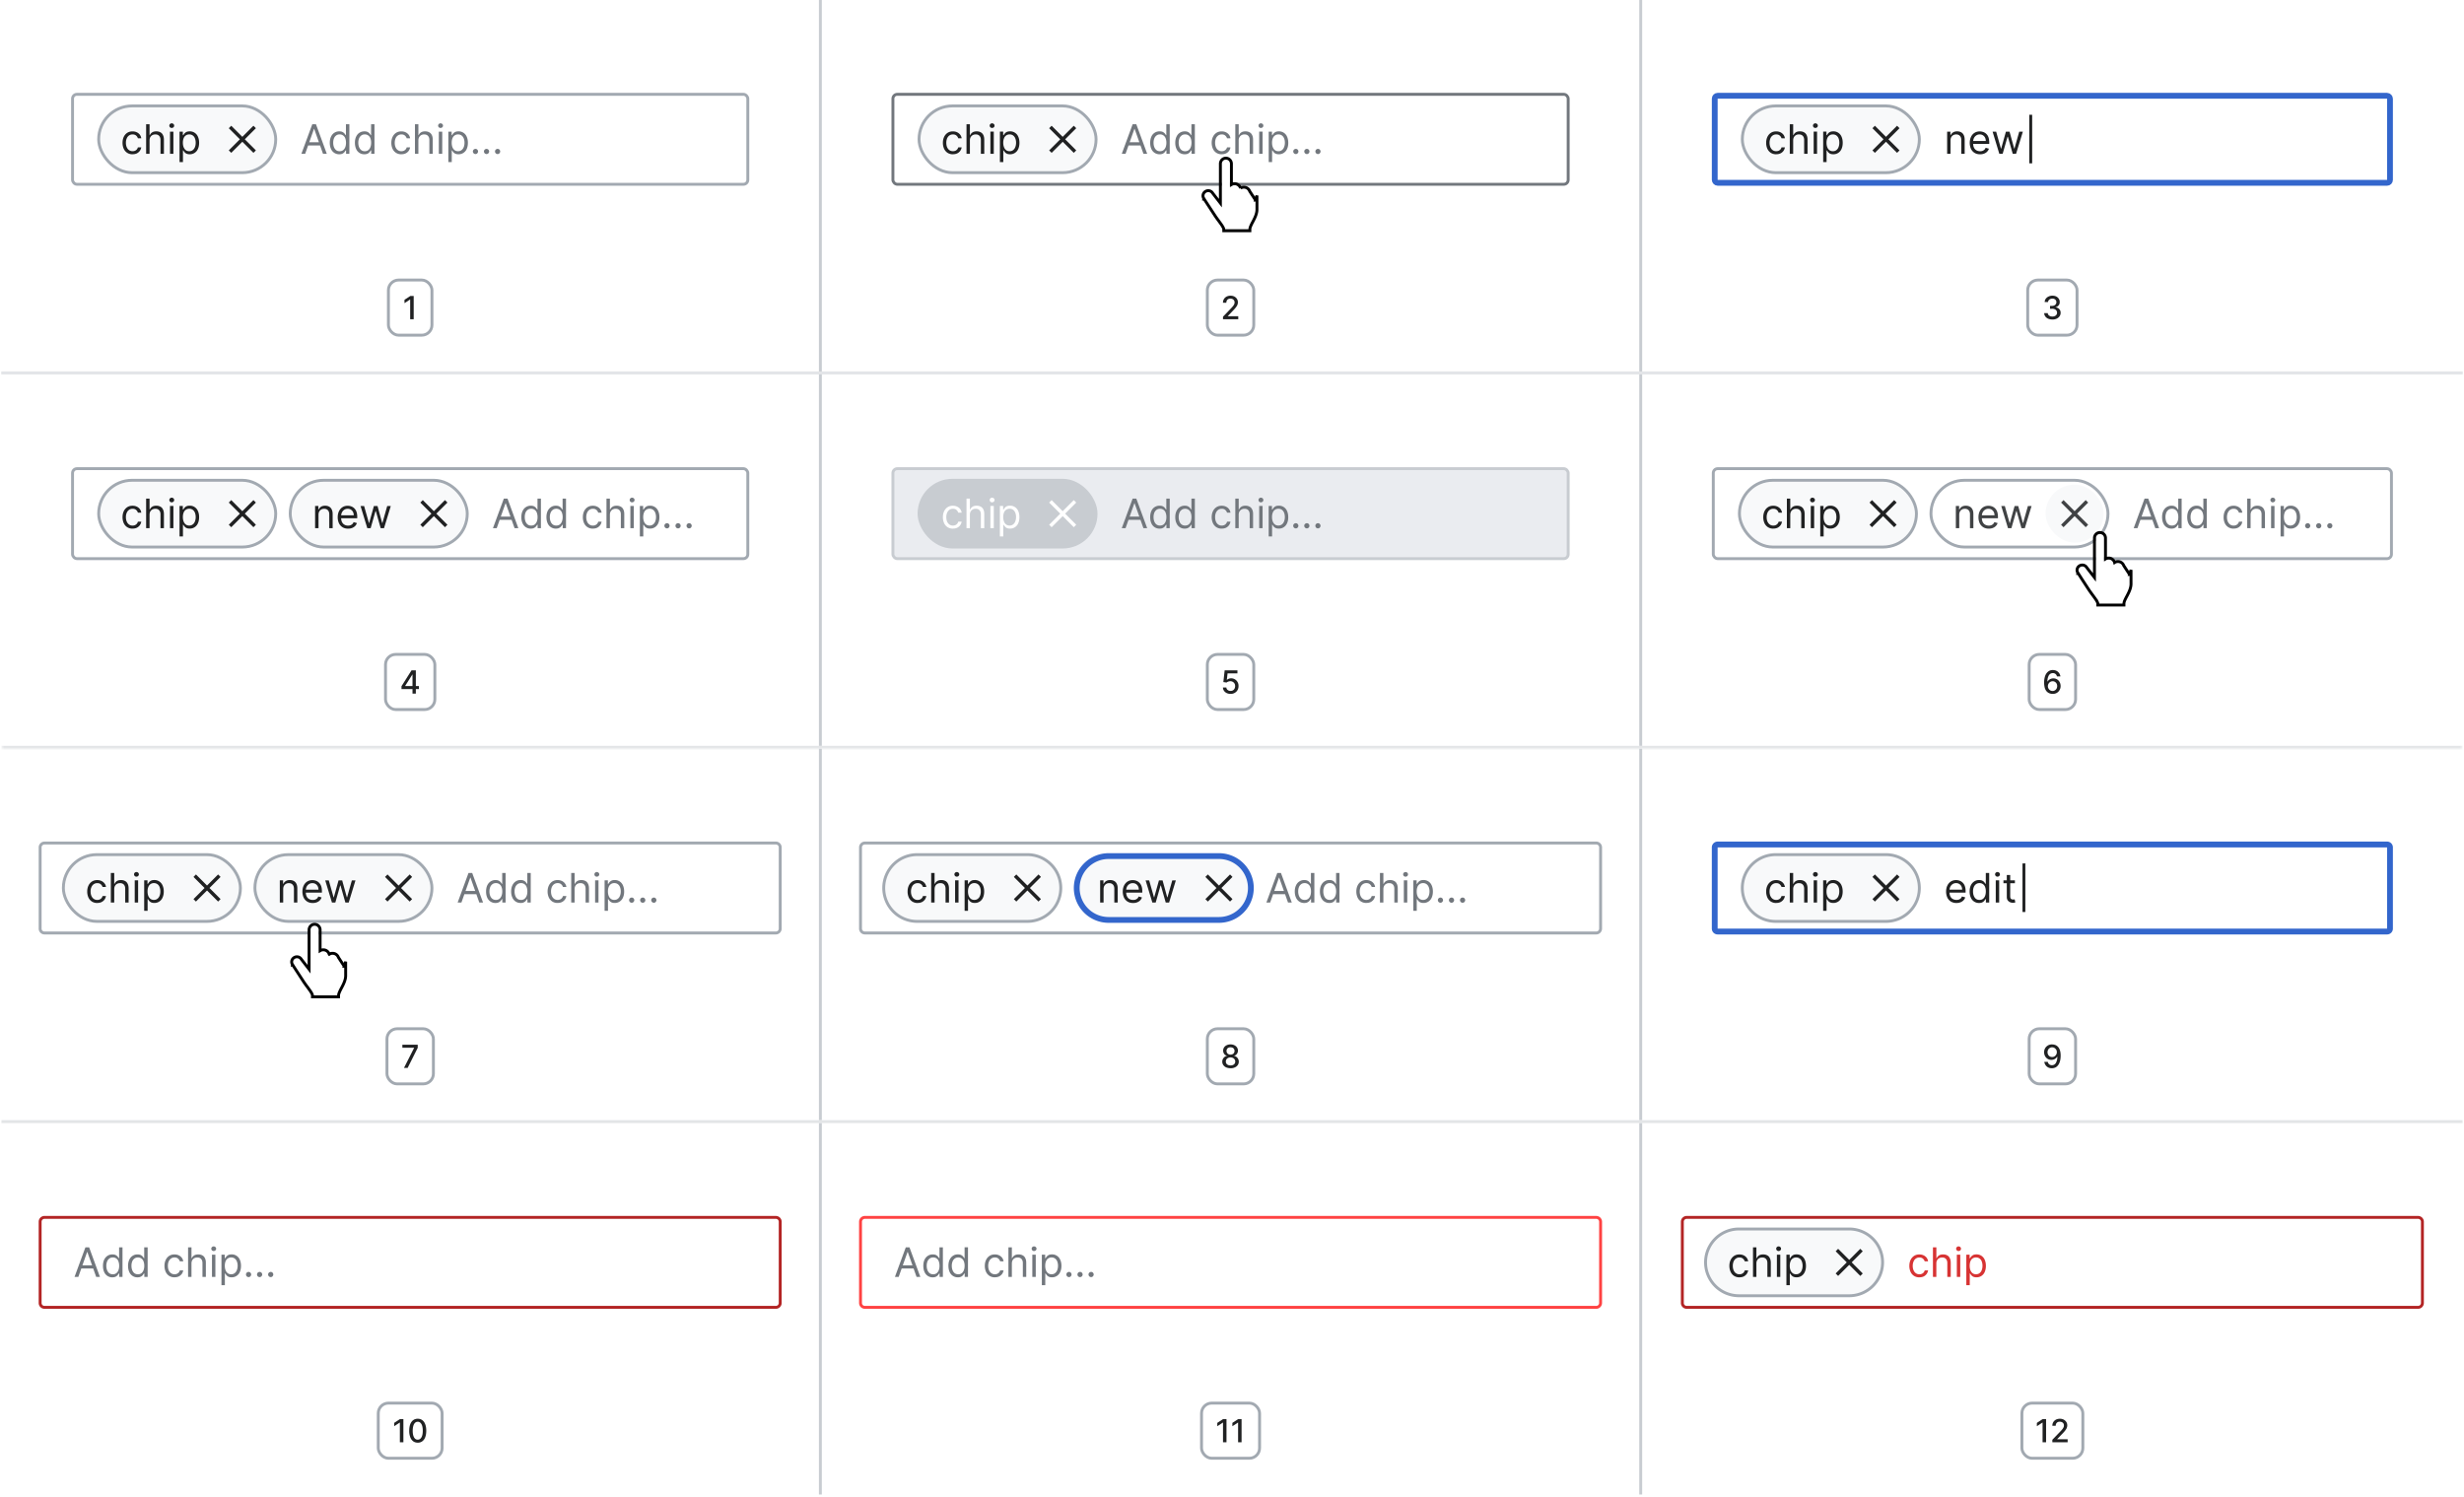 <?xml version="1.0" encoding="UTF-8"?>
<svg xmlns="http://www.w3.org/2000/svg" width="849" height="516" fill="none" viewBox="0 0 849 516">
	<g clip-path="url(#a)">
		<g clip-path="url(#b)">
			<rect width="233.667" height="32" x="24.5" y="32" fill="#fff" rx="2"/>
			<rect width="61" height="23" x="34" y="36.5" fill="#F8F9FA" rx="11.5"/>
			<rect width="61" height="23" x="34" y="36.5" stroke="#A2A9B1" rx="11.5"/>
			<path fill="#202122" d="M45.68 53.16a3.3 3.3 0 0 1-1.85-.5 3.3 3.3 0 0 1-1.2-1.4 5 5 0 0 1-.41-2.04q0-1.16.42-2.05a3.4 3.4 0 0 1 1.2-1.4q.78-.5 1.82-.5.8 0 1.45.3t1.06.83a2.6 2.6 0 0 1 .5 1.25h-1.16a2 2 0 0 0-.6-.92q-.46-.41-1.23-.41-.69 0-1.2.36-.52.34-.8 1-.3.64-.3 1.5 0 .89.29 1.54.28.66.8 1.02.51.36 1.2.36.46 0 .84-.15a1.7 1.7 0 0 0 1-1.18h1.17a3 3 0 0 1-.5 1.22 3 3 0 0 1-1.02.86q-.64.3-1.48.3Zm5.85-4.75V53h-1.18V42.82h1.18v3.74h.1q.26-.6.8-.94.54-.36 1.44-.36.78 0 1.37.32.6.3.9.95.34.63.34 1.62V53H55.3v-4.77q0-.9-.47-1.41t-1.3-.5q-.58 0-1.03.24t-.72.71q-.25.47-.25 1.14M58.58 53v-7.64h1.17V53zm.6-8.91a.8.8 0 0 1-.6-.23.8.8 0 0 1-.24-.56.8.8 0 0 1 .25-.57.8.8 0 0 1 .59-.23q.34 0 .58.23a.7.7 0 0 1 .25.57.7.7 0 0 1-.25.56.8.8 0 0 1-.58.23m2.68 11.77v-10.5H63v1.22h.14l.36-.51q.24-.32.67-.56t1.18-.25a3 3 0 0 1 2.85 1.85q.41.9.41 2.1t-.41 2.1a3 3 0 0 1-2.83 1.85q-.73 0-1.18-.24a2 2 0 0 1-.68-.57l-.37-.52h-.1v4.03zm1.15-6.68q0 .87.26 1.53.25.66.74 1.03.48.37 1.2.37.73 0 1.22-.4.5-.38.75-1.05.25-.66.25-1.48 0-.8-.25-1.45a2 2 0 0 0-.74-1.03 2 2 0 0 0-1.24-.38 2 2 0 0 0-1.94 1.37q-.25.63-.25 1.5"/>
			<path fill="#202122" fill-rule="evenodd" d="m84.35 48 3.82-3.82-.85-.85-3.82 3.82-3.82-3.82-.85.85L82.65 48l-3.82 3.82.85.85 3.82-3.82 3.82 3.82.85-.85z" clip-rule="evenodd"/>
			<path fill="#72777D" d="M105.15 53h-1.3l3.75-10.18h1.27L112.6 53h-1.3l-3.04-8.57h-.08zm.48-3.98h5.2v1.1h-5.2zm11.25 4.14a3 3 0 0 1-2.83-1.85q-.42-.9-.42-2.1t.42-2.1 1.15-1.36a3 3 0 0 1 1.7-.49q.75 0 1.17.25.45.25.67.56.24.3.36.5h.1v-3.75h1.18V53h-1.14v-1.17h-.14l-.36.52a2 2 0 0 1-.68.57q-.45.24-1.18.24m.16-1.05q.7 0 1.19-.37.48-.38.74-1.03.25-.66.25-1.53 0-.85-.25-1.5a2 2 0 0 0-1.94-1.37q-.74 0-1.24.4a2.3 2.3 0 0 0-.74 1.02q-.24.65-.24 1.45 0 .82.25 1.48t.74 1.06 1.24.39m8.49 1.05a3 3 0 0 1-2.83-1.85q-.4-.9-.41-2.1t.41-2.1 1.15-1.36q.74-.48 1.7-.49.75 0 1.18.25.44.25.66.56l.37.5h.1v-3.75h1.17V53h-1.13v-1.17h-.14l-.37.52a2 2 0 0 1-.68.57q-.45.24-1.18.24m.16-1.05q.7 0 1.2-.37.48-.38.73-1.03.26-.66.26-1.53 0-.85-.25-1.5a2 2 0 0 0-1.94-1.37q-.75 0-1.24.4a2.3 2.3 0 0 0-.74 1.02 4 4 0 0 0-.25 1.45q0 .82.25 1.48.26.66.75 1.06.5.39 1.23.39m12.6 1.05a3.3 3.3 0 0 1-1.84-.5 3.3 3.3 0 0 1-1.2-1.4 5 5 0 0 1-.41-2.04q0-1.16.43-2.05a3.4 3.4 0 0 1 1.2-1.4q.78-.5 1.8-.5.81 0 1.46.3a3 3 0 0 1 1.06.83 2.6 2.6 0 0 1 .51 1.25h-1.17a2 2 0 0 0-.6-.92q-.46-.42-1.23-.41-.69 0-1.2.36-.52.35-.8 1a4 4 0 0 0-.29 1.5q0 .89.28 1.54.28.66.8 1.02.51.37 1.2.37.47 0 .84-.16a1.7 1.7 0 0 0 1-1.18h1.17a2.7 2.7 0 0 1-1.52 2.08q-.64.3-1.48.3m5.86-4.75V53h-1.18V42.82h1.18v3.74h.1q.26-.6.8-.94.54-.36 1.44-.36.78 0 1.37.32.6.3.91.95.33.63.33 1.62V53h-1.17v-4.77q0-.9-.48-1.41-.46-.5-1.3-.5a2 2 0 0 0-1.03.24q-.45.24-.71.71t-.26 1.14M151.2 53v-7.64h1.18V53zm.6-8.91a.8.8 0 0 1-.6-.23.8.8 0 0 1-.24-.56q0-.33.25-.57a.8.8 0 0 1 .59-.23q.34 0 .59.23a.7.7 0 0 1 .25.57.7.7 0 0 1-.25.56.8.8 0 0 1-.6.23Zm2.68 11.77v-10.5h1.14v1.22h.14l.35-.51q.24-.32.67-.56.45-.24 1.18-.25a3 3 0 0 1 2.85 1.85q.41.9.41 2.1t-.4 2.1a3 3 0 0 1-2.83 1.85q-.74 0-1.19-.24a2 2 0 0 1-.68-.57l-.36-.52h-.1v4.03zm1.16-6.68q0 .87.25 1.53.26.66.74 1.03.49.37 1.2.37.73 0 1.22-.4.5-.38.75-1.05.25-.66.25-1.48 0-.8-.25-1.45a2.3 2.3 0 0 0-.74-1.03 2 2 0 0 0-1.24-.38 2 2 0 0 0-1.93 1.37q-.25.63-.25 1.5m8.19 3.9a1 1 0 0 1-.63-.26 1 1 0 0 1-.27-.63 1 1 0 0 1 .27-.64 1 1 0 0 1 .63-.26q.36 0 .63.26a1 1 0 0 1 .26.64 1 1 0 0 1-.44.77 1 1 0 0 1-.45.12m3.81 0a1 1 0 0 1-.63-.26 1 1 0 0 1-.26-.63q0-.37.26-.64a1 1 0 0 1 .63-.26 1 1 0 0 1 .63.26 1 1 0 0 1 .27.64 1 1 0 0 1-.13.44 1 1 0 0 1-.32.33 1 1 0 0 1-.45.12m3.81 0a1 1 0 0 1-.63-.26 1 1 0 0 1-.26-.63 1 1 0 0 1 .26-.64 1 1 0 0 1 .63-.26q.37 0 .64.26a1 1 0 0 1 .26.64 1 1 0 0 1-.45.77 1 1 0 0 1-.45.12"/>
		</g>
		<rect width="232.667" height="31" x="25" y="32.5" stroke="#A2A9B1" stroke-linecap="square" rx="1.5"/>
		<rect width="15" height="19" x="133.834" y="96.5" stroke="#A2A9B1" rx="3.5"/>
		<path fill="#202122" d="M142.54 102v8h-1.21v-6.79h-.05l-1.91 1.25v-1.15l2-1.31z"/>
		<path fill="#C8CCD1" d="M283.17 0h-1v128h1z"/>
	</g>
	<g clip-path="url(#c)">
		<g clip-path="url(#d)">
			<rect width="233.667" height="32" x="307.166" y="32" fill="#fff" rx="2"/>
			<rect width="61" height="23" x="316.666" y="36.5" fill="#F8F9FA" rx="11.5"/>
			<rect width="61" height="23" x="316.666" y="36.5" stroke="#A2A9B1" rx="11.5"/>
			<path fill="#202122" d="M328.34 53.16a3.3 3.3 0 0 1-1.85-.5 3.3 3.3 0 0 1-1.19-1.4 5 5 0 0 1-.42-2.04q0-1.16.43-2.05a3.4 3.4 0 0 1 1.2-1.4q.78-.5 1.81-.5.8 0 1.45.3a3 3 0 0 1 1.06.83 2.6 2.6 0 0 1 .52 1.25h-1.18a2 2 0 0 0-.6-.92q-.45-.41-1.23-.41-.68 0-1.2.36-.5.34-.8 1a4 4 0 0 0-.28 1.5q0 .89.27 1.54.3.66.8 1.02.51.36 1.21.36.45 0 .83-.15a1.7 1.7 0 0 0 1-1.18h1.18a2.7 2.7 0 0 1-1.53 2.08q-.63.3-1.48.3m5.85-4.75V53h-1.17V42.82h1.17v3.74h.1q.27-.6.8-.94.55-.36 1.45-.36.78 0 1.36.32.6.3.92.95.32.63.32 1.62V53h-1.17v-4.77q0-.9-.47-1.41t-1.3-.5a2 2 0 0 0-1.03.24q-.45.24-.72.71t-.26 1.14m7.06 4.59v-7.64h1.17V53zm.6-8.91a.8.8 0 0 1-.6-.23.8.8 0 0 1-.24-.56q0-.33.24-.57a.8.8 0 0 1 .6-.23q.33 0 .58.23a.7.7 0 0 1 .25.57.7.7 0 0 1-.25.56.8.8 0 0 1-.59.23Zm2.68 11.77v-10.5h1.13v1.22h.14l.36-.51q.23-.32.66-.56.45-.24 1.19-.25a3 3 0 0 1 2.85 1.85q.4.9.4 2.1t-.4 2.1a3 3 0 0 1-2.83 1.85q-.75 0-1.18-.24a2 2 0 0 1-.68-.57l-.37-.52h-.1v4.03zm1.15-6.68q0 .87.26 1.53.24.66.74 1.03.48.37 1.19.37.74 0 1.23-.4.5-.38.74-1.05.26-.66.26-1.48 0-.8-.25-1.45a2.3 2.3 0 0 0-.74-1.03 2 2 0 0 0-1.24-.38 2 2 0 0 0-1.94 1.37q-.25.63-.25 1.5"/>
			<path fill="#202122" fill-rule="evenodd" d="m367.01 48 3.82-3.82-.85-.85-3.82 3.82-3.81-3.82-.85.85 3.82 3.82-3.82 3.82.85.85 3.82-3.82 3.81 3.82.85-.85z" clip-rule="evenodd"/>
			<path fill="#72777D" d="M387.82 53h-1.3l3.74-10.18h1.27L395.28 53h-1.29l-3.04-8.57h-.08zm.47-3.98h5.21v1.1h-5.2zm11.25 4.14a3 3 0 0 1-2.83-1.85q-.4-.9-.4-2.1t.4-2.1a3 3 0 0 1 2.85-1.85q.75 0 1.18.25.44.25.67.56l.36.5h.1v-3.75h1.17V53h-1.13v-1.17h-.14l-.37.52a2 2 0 0 1-.68.57q-.45.24-1.18.24m.16-1.05q.7 0 1.2-.37.48-.38.74-1.03.25-.66.25-1.53 0-.85-.25-1.5a2 2 0 0 0-1.94-1.37q-.75 0-1.24.4a2.3 2.3 0 0 0-.74 1.02q-.25.65-.25 1.45 0 .82.25 1.48t.75 1.06 1.23.39m8.5 1.05a3 3 0 0 1-2.83-1.85q-.42-.9-.42-2.1t.42-2.1 1.15-1.36q.73-.48 1.7-.49.75 0 1.17.25.45.25.67.56.24.3.36.5h.1v-3.75h1.18V53h-1.14v-1.17h-.14l-.37.52a2 2 0 0 1-.68.57q-.44.24-1.17.24m.15-1.05q.7 0 1.2-.37.48-.38.74-1.03.25-.66.25-1.53 0-.85-.25-1.5a2 2 0 0 0-1.94-1.37q-.74 0-1.24.4a2.3 2.3 0 0 0-.74 1.02 4 4 0 0 0-.24 1.45q0 .82.25 1.48.24.66.74 1.06.5.39 1.23.39m12.61 1.05a3.3 3.3 0 0 1-1.85-.5 3.3 3.3 0 0 1-1.19-1.4 5 5 0 0 1-.42-2.04q0-1.16.43-2.05a3.4 3.4 0 0 1 1.2-1.4q.78-.5 1.81-.5.8 0 1.45.3a3 3 0 0 1 1.06.83 2.6 2.6 0 0 1 .52 1.25h-1.18a2 2 0 0 0-.6-.92q-.45-.42-1.23-.41-.68 0-1.2.36-.5.35-.8 1a4 4 0 0 0-.28 1.5q0 .89.28 1.54.27.66.79 1.02.52.37 1.21.37.46 0 .83-.16a1.7 1.7 0 0 0 1-1.18h1.18a2.7 2.7 0 0 1-1.52 2.08q-.64.3-1.49.3m5.85-4.75V53h-1.17V42.82h1.17v3.74h.1q.27-.6.8-.94.55-.36 1.45-.36.77 0 1.37.32.6.3.9.95.34.63.33 1.62V53h-1.17v-4.77q0-.9-.47-1.41t-1.3-.5a2 2 0 0 0-1.03.24q-.45.24-.72.71t-.26 1.14m7.06 4.59v-7.64h1.17V53zm.6-8.91a.8.8 0 0 1-.6-.23.8.8 0 0 1-.24-.56q0-.33.24-.57a.8.8 0 0 1 .6-.23q.34 0 .58.23a.7.7 0 0 1 .25.57.7.7 0 0 1-.25.56.8.8 0 0 1-.58.23m2.68 11.77v-10.5h1.13v1.22h.14l.36-.51q.24-.32.67-.56t1.18-.25a3 3 0 0 1 2.85 1.85q.4.9.41 2.1t-.41 2.1a3 3 0 0 1-2.83 1.85q-.74 0-1.18-.24a2 2 0 0 1-.68-.57l-.37-.52h-.1v4.03zm1.15-6.68q0 .87.26 1.53.25.66.74 1.03.48.37 1.19.37.74 0 1.23-.4.5-.38.74-1.05.26-.66.26-1.48 0-.8-.25-1.45a2.3 2.3 0 0 0-.74-1.03 2 2 0 0 0-1.24-.38 2 2 0 0 0-1.94 1.37q-.25.63-.25 1.5m8.2 3.9a1 1 0 0 1-.64-.26 1 1 0 0 1-.26-.63 1 1 0 0 1 .26-.64 1 1 0 0 1 .63-.26q.37 0 .64.26a1 1 0 0 1 .26.64 1 1 0 0 1-.45.77 1 1 0 0 1-.45.12m3.8 0a1 1 0 0 1-.62-.26 1 1 0 0 1-.27-.63q0-.37.27-.64a1 1 0 0 1 .63-.26 1 1 0 0 1 .63.26 1 1 0 0 1 .26.64 1 1 0 0 1-.12.44 1 1 0 0 1-.33.33 1 1 0 0 1-.44.12m3.82 0a1 1 0 0 1-.63-.26 1 1 0 0 1-.26-.63 1 1 0 0 1 .26-.64 1 1 0 0 1 .63-.26q.38 0 .63.26a1 1 0 0 1 .27.64 1 1 0 0 1-.45.77 1 1 0 0 1-.45.12"/>
		</g>
		<rect width="232.667" height="31" x="307.666" y="32.5" stroke="#72777D" stroke-linecap="square" rx="1.5"/>
		<rect width="16" height="19" x="416" y="96.5" stroke="#A2A9B1" rx="3.5"/>
		<path fill="#202122" d="M421.4 110v-.87l2.7-2.81q.44-.45.72-.8a3 3 0 0 0 .42-.66q.15-.3.15-.67 0-.4-.2-.68a1.2 1.2 0 0 0-.5-.45 2 2 0 0 0-.73-.16 1.5 1.5 0 0 0-.75.17 1.2 1.2 0 0 0-.5.5 2 2 0 0 0-.17.75h-1.15q0-.73.34-1.28.33-.54.92-.85a3 3 0 0 1 1.33-.3q.75 0 1.33.3.57.3.9.81.32.51.32 1.16 0 .45-.16.87t-.58.95a16 16 0 0 1-1.14 1.26l-1.59 1.67v.05h3.6V110z"/>
		<path fill="#C8CCD1" d="M565.83 0h-1v128h1z"/>
	</g>
	<g clip-path="url(#e)">
		<rect width="232.667" height="30" x="590.834" y="33" fill="#fff" rx="1"/>
		<rect width="232.667" height="30" x="590.834" y="33" stroke="#36C" stroke-linecap="square" stroke-width="2" rx="1"/>
		<rect width="61" height="23" x="600.334" y="36.5" fill="#F8F9FA" rx="11.5"/>
		<rect width="61" height="23" x="600.334" y="36.5" stroke="#A2A9B1" rx="11.5"/>
		<path fill="#202122" d="M612.01 53.16a3.3 3.3 0 0 1-1.85-.5 3.3 3.3 0 0 1-1.2-1.4 5 5 0 0 1-.41-2.04q0-1.16.43-2.05a3.4 3.4 0 0 1 1.2-1.4q.78-.5 1.81-.5.8 0 1.45.3a3 3 0 0 1 1.06.83 2.6 2.6 0 0 1 .51 1.25h-1.17a2 2 0 0 0-.6-.92q-.45-.41-1.23-.41-.69 0-1.2.36-.51.34-.8 1a4 4 0 0 0-.29 1.5q0 .89.28 1.54.3.66.8 1.02.51.36 1.21.36.45 0 .83-.15a1.7 1.7 0 0 0 1-1.18h1.17a2.7 2.7 0 0 1-1.52 2.08q-.63.3-1.48.3m5.85-4.75V53h-1.17V42.82h1.17v3.74h.1q.27-.6.8-.94.55-.36 1.45-.36.78 0 1.36.32.6.3.91.95.33.63.33 1.62V53h-1.17v-4.77q0-.9-.47-1.41-.48-.5-1.3-.5a2 2 0 0 0-1.04.24q-.45.24-.71.71t-.26 1.14m7.06 4.59v-7.64h1.17V53zm.6-8.91a.8.8 0 0 1-.6-.23.8.8 0 0 1-.24-.56q0-.33.24-.57a.8.8 0 0 1 .6-.23q.33 0 .58.23a.7.7 0 0 1 .25.57.7.7 0 0 1-.25.56.8.8 0 0 1-.59.23Zm2.68 11.77v-10.5h1.13v1.22h.14l.36-.51q.22-.32.66-.56t1.19-.25a3 3 0 0 1 2.85 1.85q.4.9.4 2.1t-.4 2.1a3 3 0 0 1-2.83 1.85q-.75 0-1.18-.24a2 2 0 0 1-.68-.57l-.37-.52h-.1v4.03zm1.15-6.68q0 .87.25 1.53.26.66.74 1.03.5.37 1.2.37.74 0 1.23-.4.5-.38.74-1.05.25-.66.25-1.48 0-.8-.24-1.45a2.3 2.3 0 0 0-.75-1.03 2 2 0 0 0-1.23-.38 2 2 0 0 0-1.94 1.37q-.25.63-.25 1.5"/>
		<path fill="#202122" fill-rule="evenodd" d="m650.68 48 3.82-3.82-.85-.85-3.82 3.82-3.81-3.82-.85.85 3.81 3.82-3.81 3.82.84.85 3.82-3.82 3.82 3.82.85-.85z" clip-rule="evenodd"/>
		<path fill="#202122" d="M672.08 48.4V53h-1.17v-7.64h1.13v1.2h.1q.27-.59.82-.94.54-.36 1.4-.36.79 0 1.37.32.58.31.9.96t.32 1.6V53h-1.17v-4.77q0-.9-.47-1.4-.46-.51-1.28-.51-.55 0-1 .24a2 2 0 0 0-.7.71q-.25.47-.25 1.14m10.18 4.76q-1.1 0-1.9-.49a3.3 3.3 0 0 1-1.23-1.37 5 5 0 0 1-.43-2.06q0-1.17.43-2.07.42-.9 1.2-1.4t1.8-.5q.6 0 1.19.2a2.9 2.9 0 0 1 1.82 1.81q.27.74.28 1.8v.5h-5.89v-1.01h4.7q0-.66-.26-1.16a2 2 0 0 0-.73-.8q-.47-.3-1.1-.3-.7 0-1.21.36a2.3 2.3 0 0 0-.79.9 3 3 0 0 0-.27 1.17v.68q0 .87.3 1.47t.84.9 1.25.32q.45 0 .83-.13.38-.15.65-.4.28-.27.43-.67l1.13.32a2.5 2.5 0 0 1-.6 1.01q-.42.45-1.05.68-.62.24-1.4.24Zm6.63-.16-2.32-7.64h1.23l1.65 5.85h.08l1.63-5.85h1.25l1.61 5.83h.08l1.65-5.83H697L694.66 53h-1.15l-1.67-5.87h-.12L690.04 53zm11.32-13.46v16.74h-1V39.54z"/>
		<rect width="17" height="19" x="698.668" y="96.5" stroke="#A2A9B1" rx="3.5"/>
		<path fill="#202122" d="M707.18 110.1a4 4 0 0 1-1.44-.27 2.4 2.4 0 0 1-1-.77 2 2 0 0 1-.39-1.15h1.23q.03.36.24.62.21.25.57.4.35.15.78.14a2 2 0 0 0 .84-.16q.36-.16.57-.46t.2-.68q0-.4-.2-.71a1.4 1.4 0 0 0-.6-.49 2 2 0 0 0-.94-.17h-.68v-.99h.68q.44 0 .78-.16.33-.15.53-.44t.2-.68q0-.36-.18-.64a1 1 0 0 0-.47-.43 1.5 1.5 0 0 0-.7-.16q-.4 0-.74.14a1.4 1.4 0 0 0-.54.4 1 1 0 0 0-.23.64h-1.17q.02-.65.38-1.14a2.5 2.5 0 0 1 .97-.77 3 3 0 0 1 1.34-.28q.77 0 1.33.3t.86.8q.32.5.3 1.08.02.67-.37 1.14-.37.47-1 .63v.06q.8.13 1.24.64.45.5.44 1.27 0 .66-.37 1.18a2.5 2.5 0 0 1-1 .82q-.64.3-1.46.3"/>
	</g>
	<g opacity=".5">
		<path fill="#C8CCD1" d="M.75 128.25h847.5v.5H.75z"/>
		<path stroke="#C8CCD1" stroke-width=".5" d="M.75 128.25h847.5v.5H.75z"/>
		<path fill="#C8CCD1" fill-rule="evenodd" d="M848.5 129H.5v-1h848z" clip-rule="evenodd"/>
	</g>
	<mask id="f" fill="#fff">
		<path d="M.5 129h848v129H.5z"/>
	</mask>
	<path fill="#C8CCD1" fill-opacity=".5" d="M848.5 257H.5v2h848z" mask="url(#f)"/>
	<g clip-path="url(#g)">
		<rect width="232.667" height="31" x="25" y="161.5" fill="#fff" rx="1.5"/>
		<rect width="232.667" height="31" x="25" y="161.5" stroke="#A2A9B1" stroke-linecap="square" rx="1.5"/>
		<rect width="61" height="23" x="34" y="165.5" fill="#F8F9FA" rx="11.5"/>
		<rect width="61" height="23" x="34" y="165.5" stroke="#A2A9B1" rx="11.5"/>
		<path fill="#202122" d="M45.68 182.16a3.3 3.3 0 0 1-1.85-.5 3.3 3.3 0 0 1-1.2-1.4 5 5 0 0 1-.41-2.04q0-1.16.42-2.05a3.4 3.4 0 0 1 1.2-1.4q.78-.5 1.82-.5.8 0 1.45.3t1.06.83a2.6 2.6 0 0 1 .5 1.25h-1.16a2 2 0 0 0-.6-.92q-.46-.42-1.23-.41a2 2 0 0 0-1.2.36q-.52.35-.8 1-.3.64-.3 1.5 0 .89.29 1.54.28.66.8 1.02.51.37 1.2.37.46 0 .84-.16a2 2 0 0 0 .63-.46q.26-.3.37-.72h1.17a3 3 0 0 1-.5 1.22 3 3 0 0 1-1.02.86q-.64.3-1.48.3Zm5.85-4.75V182h-1.18v-10.18h1.18v3.74h.1q.26-.6.8-.94.54-.36 1.44-.36.78 0 1.37.32.6.3.9.95.34.63.34 1.62V182H55.3v-4.77q0-.9-.47-1.41t-1.3-.5q-.58 0-1.03.24t-.72.71q-.25.47-.25 1.14m7.05 4.59v-7.64h1.17V182zm.6-8.9a.8.8 0 0 1-.6-.24.8.8 0 0 1-.24-.57q0-.32.25-.56a.8.8 0 0 1 .59-.23q.34 0 .58.23a.7.7 0 0 1 .25.56.7.7 0 0 1-.25.57.8.8 0 0 1-.58.23m2.68 11.76v-10.5H63v1.22h.14l.36-.51a2 2 0 0 1 .67-.56q.43-.25 1.18-.25a3 3 0 0 1 2.85 1.85q.41.9.41 2.1t-.41 2.1a3 3 0 0 1-2.83 1.85q-.73 0-1.18-.24a2 2 0 0 1-.68-.57l-.37-.52h-.1v4.03zm1.15-6.68q0 .87.26 1.53.25.66.74 1.03.48.37 1.2.37.73 0 1.22-.4.5-.37.75-1.05.25-.66.25-1.48a4 4 0 0 0-.25-1.45 2.3 2.3 0 0 0-.74-1.03 2 2 0 0 0-1.24-.38 2 2 0 0 0-1.94 1.37q-.25.63-.25 1.5"/>
		<path fill="#202122" fill-rule="evenodd" d="m84.35 177 3.82-3.82-.85-.85-3.82 3.82-3.82-3.82-.85.85 3.82 3.82-3.82 3.82.85.85 3.82-3.82 3.82 3.82.85-.85z" clip-rule="evenodd"/>
		<rect width="61" height="23" x="100" y="165.5" fill="#F8F9FA" rx="11.5"/>
		<rect width="61" height="23" x="100" y="165.5" stroke="#A2A9B1" rx="11.5"/>
		<path fill="#202122" d="M109.75 177.4v4.6h-1.18v-7.64h1.14v1.2h.1q.27-.59.81-.94.56-.36 1.41-.36.78 0 1.36.32.6.31.9.96.33.63.33 1.6V182h-1.17v-4.77q0-.9-.47-1.4-.47-.51-1.28-.51-.57 0-1 .24a2 2 0 0 0-.7.71q-.25.47-.25 1.14m10.17 4.76q-1.1 0-1.9-.49a3.3 3.3 0 0 1-1.23-1.37 5 5 0 0 1-.43-2.06q0-1.17.43-2.07.44-.9 1.2-1.4.78-.5 1.81-.5.6 0 1.18.2a3 3 0 0 1 1.82 1.81q.29.73.29 1.8v.5h-5.9v-1.02h4.7q0-.64-.26-1.15a2 2 0 0 0-.72-.8q-.47-.3-1.1-.3-.7 0-1.22.36a2.3 2.3 0 0 0-.78.9 3 3 0 0 0-.27 1.17v.68q0 .87.3 1.47t.84.9q.53.32 1.24.32.47 0 .84-.13.38-.15.65-.4.27-.27.42-.67l1.14.32a2.5 2.5 0 0 1-.6 1.01q-.44.44-1.05.68t-1.4.24m6.64-.16-2.33-7.64h1.23l1.66 5.85h.07l1.64-5.85h1.25l1.6 5.83h.09l1.65-5.83h1.23l-2.33 7.64h-1.15l-1.67-5.87h-.12l-1.67 5.87z"/>
		<path fill="#202122" fill-rule="evenodd" d="m150.35 177 3.82-3.82-.85-.85-3.82 3.82-3.82-3.82-.85.85 3.82 3.82-3.82 3.82.85.85 3.82-3.82 3.82 3.82.85-.85z" clip-rule="evenodd"/>
		<path fill="#72777D" d="M171.15 182h-1.3l3.75-10.18h1.27L178.6 182h-1.3l-3.04-8.57h-.08zm.48-3.98h5.2v1.1h-5.2zm11.25 4.14a3 3 0 0 1-2.83-1.86q-.42-.88-.42-2.1 0-1.2.42-2.09.4-.88 1.15-1.36a3 3 0 0 1 1.7-.49q.75 0 1.17.25.45.24.67.56.24.3.36.5h.1v-3.75h1.18V182h-1.14v-1.17h-.14l-.36.52a2 2 0 0 1-.69.56q-.44.25-1.17.25m.16-1.06q.7 0 1.19-.36.48-.38.74-1.03.25-.66.25-1.53 0-.85-.25-1.5a2 2 0 0 0-1.94-1.37q-.74 0-1.24.4a2.3 2.3 0 0 0-.74 1.02 4 4 0 0 0-.24 1.45q0 .81.25 1.48t.74 1.06 1.23.38m8.49 1.06a3 3 0 0 1-2.83-1.86q-.4-.88-.41-2.1 0-1.2.41-2.09.42-.88 1.15-1.36.74-.5 1.7-.49.75 0 1.18.25.43.24.66.56l.37.5h.1v-3.75h1.17V182h-1.13v-1.17h-.14l-.37.52a2 2 0 0 1-.68.56q-.45.25-1.18.25m.16-1.06q.7 0 1.2-.36.48-.38.73-1.03.26-.66.26-1.53 0-.85-.25-1.5a2 2 0 0 0-1.94-1.37q-.75 0-1.24.4a2.3 2.3 0 0 0-.74 1.02 4 4 0 0 0-.25 1.45q0 .81.25 1.48t.75 1.06 1.23.38m12.6 1.06a3.3 3.3 0 0 1-1.84-.5 3.3 3.3 0 0 1-1.2-1.4 5 5 0 0 1-.41-2.04q0-1.16.42-2.05a3.4 3.4 0 0 1 1.2-1.4q.78-.5 1.82-.5.8 0 1.45.3t1.06.83a2.6 2.6 0 0 1 .51 1.25h-1.17a2 2 0 0 0-.6-.92q-.46-.42-1.23-.41a2 2 0 0 0-1.2.36q-.52.35-.8 1a4 4 0 0 0-.29 1.5q0 .89.28 1.54.28.66.8 1.02.51.37 1.2.37.47 0 .84-.16a1.7 1.7 0 0 0 1-1.18h1.17a3 3 0 0 1-.5 1.22 3 3 0 0 1-1.02.86q-.64.3-1.48.3m5.86-4.75v4.6h-1.18v-10.18h1.18v3.74h.1q.26-.6.8-.94.54-.36 1.44-.36.78 0 1.37.32.6.3.91.95.33.63.33 1.62V182h-1.18v-4.77q0-.9-.47-1.41t-1.3-.5a2 2 0 0 0-1.03.24q-.45.24-.72.71-.25.47-.25 1.14m7.05 4.59v-7.64h1.18V182zm.6-8.9a.8.8 0 0 1-.6-.24.8.8 0 0 1-.24-.57q0-.32.25-.56a.8.8 0 0 1 .59-.23q.34 0 .59.23a.7.7 0 0 1 .25.56.7.7 0 0 1-.25.57.8.8 0 0 1-.6.23m2.68 11.76v-10.5h1.14v1.22h.14q.12-.2.35-.51.24-.31.67-.56.45-.25 1.18-.25a3 3 0 0 1 2.85 1.85q.41.9.41 2.1t-.4 2.1a3 3 0 0 1-2.83 1.85q-.74 0-1.19-.24a2 2 0 0 1-.68-.57l-.36-.52h-.1v4.03zm1.16-6.68q0 .87.25 1.53.26.66.74 1.03.49.37 1.2.37.73 0 1.22-.4.5-.37.75-1.05.25-.66.25-1.48 0-.8-.25-1.45a2.3 2.3 0 0 0-.74-1.03 2 2 0 0 0-1.24-.38 2 2 0 0 0-1.93 1.37q-.25.63-.25 1.5m8.19 3.9a1 1 0 0 1-.63-.26 1 1 0 0 1-.27-.63q0-.37.27-.64a1 1 0 0 1 .63-.26q.36 0 .63.26a1 1 0 0 1 .26.63 1 1 0 0 1-.44.78 1 1 0 0 1-.45.12m3.81 0a1 1 0 0 1-.63-.26 1 1 0 0 1-.26-.63q0-.37.26-.64a1 1 0 0 1 .63-.26q.38 0 .63.26a1 1 0 0 1 .27.63 1 1 0 0 1-.13.45 1 1 0 0 1-.32.33 1 1 0 0 1-.45.12m3.81 0a1 1 0 0 1-.63-.26 1 1 0 0 1-.26-.63q0-.37.26-.64a1 1 0 0 1 .63-.26q.37 0 .64.26a1 1 0 0 1 .26.63 1 1 0 0 1-.45.78 1 1 0 0 1-.45.12"/>
		<rect width="17" height="19" x="132.834" y="225.5" stroke="#A2A9B1" rx="3.5"/>
		<path fill="#202122" d="M138.34 237.44v-.98l3.45-5.46h.77v1.44h-.49l-2.47 3.91v.06h4.74v1.03zm3.79 1.56v-8h1.15v8z"/>
		<path fill="#C8CCD1" d="M283.17 129h-1v128h1z"/>
	</g>
	<g clip-path="url(#h)">
		<rect width="232.667" height="31" x="307.666" y="161.5" fill="#EAECF0" rx="1.5"/>
		<rect width="232.667" height="31" x="307.666" y="161.5" stroke="#C8CCD1" stroke-linecap="square" rx="1.5"/>
		<rect width="61" height="23" x="316.666" y="165.5" fill="#C8CCD1" rx="11.5"/>
		<rect width="61" height="23" x="316.666" y="165.5" stroke="#C8CCD1" rx="11.5"/>
		<path fill="#fff" d="M328.34 182.16a3.3 3.3 0 0 1-1.85-.5 3.3 3.3 0 0 1-1.19-1.4 5 5 0 0 1-.42-2.04q0-1.16.43-2.05a3.4 3.4 0 0 1 1.2-1.4q.78-.5 1.81-.5.8 0 1.45.3.66.3 1.06.83a2.6 2.6 0 0 1 .52 1.25h-1.18a2 2 0 0 0-.6-.92q-.45-.42-1.23-.41a2 2 0 0 0-1.2.36q-.5.35-.8 1a4 4 0 0 0-.28 1.5q0 .89.27 1.54.3.66.8 1.02.51.37 1.21.37.45 0 .83-.16a1.7 1.7 0 0 0 1-1.18h1.18a3 3 0 0 1-.5 1.22 3 3 0 0 1-1.03.86q-.63.3-1.48.3m5.85-4.75v4.6h-1.17v-10.18h1.17v3.74h.1q.27-.6.8-.94.55-.36 1.45-.36.78 0 1.36.32.6.3.92.95.32.63.32 1.62V182h-1.17v-4.77q0-.9-.47-1.41t-1.3-.5a2 2 0 0 0-1.03.24q-.45.24-.72.71t-.26 1.14m7.06 4.59v-7.64h1.17V182zm.6-8.9a.8.8 0 0 1-.6-.24.8.8 0 0 1-.24-.57q0-.32.24-.56a.8.8 0 0 1 .6-.23q.33 0 .58.23a.7.7 0 0 1 .25.56.7.7 0 0 1-.25.57.8.8 0 0 1-.59.23m2.68 11.76v-10.5h1.13v1.22h.14l.36-.51q.23-.31.66-.56.45-.25 1.19-.25a3 3 0 0 1 2.85 1.85q.4.9.4 2.1t-.4 2.1a3 3 0 0 1-2.83 1.85q-.75 0-1.18-.24a2 2 0 0 1-.68-.57l-.37-.52h-.1v4.03zm1.15-6.68q0 .87.26 1.53.24.66.74 1.03.48.37 1.19.37.74 0 1.23-.4.5-.37.74-1.05.26-.66.26-1.48 0-.8-.25-1.45a2.3 2.3 0 0 0-.74-1.03 2 2 0 0 0-1.24-.38 2 2 0 0 0-1.94 1.37q-.25.63-.25 1.5"/>
		<path fill="#fff" fill-rule="evenodd" d="m367.01 177 3.82-3.82-.85-.85-3.82 3.82-3.81-3.82-.85.85 3.82 3.82-3.82 3.82.85.85 3.82-3.82 3.81 3.82.85-.85z" clip-rule="evenodd"/>
		<path fill="#72777D" d="M387.82 182h-1.3l3.74-10.18h1.27l3.74 10.18h-1.29l-3.04-8.57h-.08zm.47-3.98h5.21v1.1h-5.2zm11.25 4.14a3 3 0 0 1-2.83-1.86q-.4-.88-.4-2.1 0-1.2.4-2.09a3 3 0 0 1 2.85-1.85q.75 0 1.18.25.44.24.67.56l.36.5h.1v-3.75h1.17V182h-1.13v-1.17h-.14l-.37.52a2 2 0 0 1-.68.56q-.45.25-1.18.25m.16-1.06q.7 0 1.2-.36.48-.38.74-1.03.25-.66.25-1.53 0-.85-.25-1.5a2 2 0 0 0-1.94-1.37q-.75 0-1.24.4a2.3 2.3 0 0 0-.74 1.02 4 4 0 0 0-.25 1.45q0 .81.25 1.48t.75 1.06 1.23.38m8.5 1.06a3 3 0 0 1-2.83-1.86q-.42-.88-.42-2.1 0-1.2.42-2.09.41-.88 1.15-1.36.73-.5 1.7-.49.75 0 1.17.25.45.24.67.56.24.3.36.5h.1v-3.75h1.18V182h-1.14v-1.17h-.14l-.37.52a2 2 0 0 1-.68.56q-.44.25-1.17.25m.15-1.06q.7 0 1.2-.36.48-.38.74-1.03.25-.66.25-1.53 0-.85-.25-1.5a2 2 0 0 0-1.94-1.37q-.74 0-1.24.4a2.3 2.3 0 0 0-.74 1.02 4 4 0 0 0-.24 1.45q0 .81.25 1.48.24.67.74 1.06.5.38 1.23.38m12.61 1.06a3.3 3.3 0 0 1-1.85-.5 3.3 3.3 0 0 1-1.19-1.4 5 5 0 0 1-.42-2.04q0-1.16.43-2.05a3.4 3.4 0 0 1 1.2-1.4q.78-.5 1.81-.5.8 0 1.45.3.66.3 1.06.83a2.6 2.6 0 0 1 .52 1.25h-1.18a2 2 0 0 0-.6-.92q-.45-.42-1.23-.41a2 2 0 0 0-1.2.36q-.5.35-.8 1a4 4 0 0 0-.28 1.5q0 .89.28 1.54.27.66.79 1.02.52.37 1.21.37.46 0 .83-.16a1.7 1.7 0 0 0 1-1.18h1.18a3 3 0 0 1-.5 1.22 3 3 0 0 1-1.02.86q-.64.3-1.49.3m5.85-4.75v4.6h-1.17v-10.18h1.17v3.74h.1q.27-.6.8-.94.55-.36 1.45-.36.77 0 1.37.32.6.3.9.95.34.63.33 1.62V182h-1.17v-4.77q0-.9-.47-1.41t-1.3-.5a2 2 0 0 0-1.03.24q-.45.24-.72.71t-.26 1.14m7.06 4.59v-7.64h1.17V182zm.6-8.9a.8.8 0 0 1-.6-.24.8.8 0 0 1-.24-.57q0-.32.24-.56a.8.8 0 0 1 .6-.23q.34 0 .58.23a.7.7 0 0 1 .25.56.7.7 0 0 1-.25.57.8.8 0 0 1-.59.23m2.68 11.76v-10.5h1.13v1.22h.14l.36-.51q.24-.31.67-.56t1.18-.25a3 3 0 0 1 2.85 1.85q.4.9.41 2.1t-.41 2.1a3 3 0 0 1-2.83 1.85q-.74 0-1.18-.24a2 2 0 0 1-.68-.57l-.37-.52h-.1v4.03zm1.15-6.68q0 .87.26 1.53.25.66.74 1.03.48.37 1.19.37.74 0 1.23-.4.5-.37.74-1.05.26-.66.26-1.48 0-.8-.25-1.45a2.3 2.3 0 0 0-.74-1.03 2 2 0 0 0-1.24-.38 2 2 0 0 0-1.94 1.37q-.25.63-.25 1.5m8.2 3.9a1 1 0 0 1-.64-.26 1 1 0 0 1-.26-.63q0-.37.26-.64a1 1 0 0 1 .63-.26q.38 0 .63.26a1 1 0 0 1 .27.63 1 1 0 0 1-.45.78 1 1 0 0 1-.45.12m3.8 0a1 1 0 0 1-.62-.26 1 1 0 0 1-.27-.63q0-.37.27-.64a1 1 0 0 1 .63-.26q.36 0 .63.26a1 1 0 0 1 .26.63 1 1 0 0 1-.12.45 1 1 0 0 1-.33.33 1 1 0 0 1-.44.12m3.82 0a1 1 0 0 1-.63-.26 1 1 0 0 1-.26-.63q0-.37.26-.64a1 1 0 0 1 .63-.26q.38 0 .63.26a1 1 0 0 1 .27.63 1 1 0 0 1-.45.78 1 1 0 0 1-.45.12"/>
		<rect width="16" height="19" x="416" y="225.5" stroke="#A2A9B1" rx="3.5"/>
		<path fill="#202122" d="M424 239.1a3 3 0 0 1-1.32-.27 2.4 2.4 0 0 1-.93-.78 2 2 0 0 1-.37-1.14h1.17q.04.52.46.85.4.33.99.33.46 0 .82-.2.36-.23.56-.6a2 2 0 0 0 .2-.85q0-.5-.2-.87a1.6 1.6 0 0 0-.59-.6 1.6 1.6 0 0 0-.84-.23 2 2 0 0 0-.73.13 2 2 0 0 0-.6.32l-1.1-.16.45-4.03h4.4v1.03h-3.4l-.25 2.24h.04a2 2 0 0 1 .63-.38q.38-.15.83-.15a2.5 2.5 0 0 1 2.2 1.3q.35.6.33 1.37a2.7 2.7 0 0 1-.35 1.4q-.35.6-.98.95-.6.35-1.42.35"/>
		<path fill="#C8CCD1" d="M565.83 129h-1v128h1z"/>
	</g>
	<g clip-path="url(#i)">
		<rect width="233.667" height="31" x="590.334" y="161.5" fill="#fff" rx="1.5"/>
		<rect width="233.667" height="31" x="590.334" y="161.5" stroke="#A2A9B1" stroke-linecap="square" rx="1.5"/>
		<rect width="61" height="23" x="599.334" y="165.5" fill="#F8F9FA" rx="11.5"/>
		<rect width="61" height="23" x="599.334" y="165.5" stroke="#A2A9B1" rx="11.5"/>
		<path fill="#202122" d="M611.01 182.16a3.3 3.3 0 0 1-1.85-.5 3.3 3.3 0 0 1-1.2-1.4 5 5 0 0 1-.41-2.04q0-1.16.43-2.05a3.4 3.4 0 0 1 1.2-1.4q.78-.5 1.81-.5.8 0 1.45.3t1.06.83a2.6 2.6 0 0 1 .51 1.25h-1.17a2 2 0 0 0-.6-.92q-.45-.42-1.23-.41a2 2 0 0 0-1.2.36q-.51.35-.8 1a4 4 0 0 0-.29 1.5q0 .89.28 1.54.3.66.8 1.02.51.37 1.21.37.45 0 .83-.16a1.7 1.7 0 0 0 1-1.18h1.17a3 3 0 0 1-.49 1.22 3 3 0 0 1-1.03.86q-.63.3-1.48.3m5.85-4.75v4.6h-1.17v-10.18h1.17v3.74h.1q.27-.6.8-.94.55-.36 1.45-.36.78 0 1.36.32.6.3.91.95.33.63.33 1.62V182h-1.17v-4.77q0-.9-.47-1.41-.48-.5-1.3-.5a2 2 0 0 0-1.04.24q-.45.24-.71.71t-.26 1.14m7.06 4.59v-7.64h1.17V182zm.6-8.9a.8.8 0 0 1-.6-.24.8.8 0 0 1-.24-.57q0-.32.24-.56a.8.8 0 0 1 .6-.23q.33 0 .58.23a.7.7 0 0 1 .25.56.7.7 0 0 1-.25.57.8.8 0 0 1-.59.23m2.68 11.76v-10.5h1.13v1.22h.14l.36-.51q.22-.31.66-.56t1.19-.25a3 3 0 0 1 2.85 1.85q.4.9.4 2.1t-.4 2.1a3 3 0 0 1-2.83 1.85q-.75 0-1.18-.24a2 2 0 0 1-.68-.57l-.37-.52h-.1v4.03zm1.15-6.68q0 .87.25 1.53.26.66.74 1.03.5.37 1.2.37.74 0 1.23-.4.5-.37.74-1.05.25-.66.25-1.48 0-.8-.24-1.45a2.3 2.3 0 0 0-.75-1.03 2 2 0 0 0-1.23-.38 2 2 0 0 0-1.94 1.37q-.25.63-.25 1.5"/>
		<path fill="#202122" fill-rule="evenodd" d="m649.68 177 3.82-3.82-.85-.85-3.82 3.82-3.81-3.82-.85.85 3.81 3.82-3.81 3.82.84.85 3.82-3.82 3.82 3.82.85-.85z" clip-rule="evenodd"/>
		<rect width="61" height="23" x="665.334" y="165.5" fill="#fff" rx="11.5"/>
		<rect width="61" height="23" x="665.334" y="165.5" stroke="#A2A9B1" rx="11.5"/>
		<path fill="#404244" d="M675.08 177.4v4.6h-1.17v-7.64h1.13v1.2h.1q.27-.59.82-.94.54-.36 1.4-.36.79 0 1.37.32.58.31.9.96.33.63.32 1.6V182h-1.17v-4.77q0-.9-.47-1.4-.46-.51-1.28-.51-.55 0-1 .24a2 2 0 0 0-.7.71q-.25.47-.25 1.14m10.18 4.76q-1.1 0-1.9-.49a3.3 3.3 0 0 1-1.23-1.37 5 5 0 0 1-.43-2.06q0-1.17.43-2.07.42-.9 1.2-1.4t1.8-.5q.6 0 1.19.2a3 3 0 0 1 1.82 1.81q.27.73.28 1.8v.5h-5.89v-1.02h4.7q0-.64-.26-1.15a2 2 0 0 0-.73-.8q-.47-.3-1.1-.3-.7 0-1.21.36a2.3 2.3 0 0 0-.79.9 3 3 0 0 0-.27 1.17v.68q0 .87.3 1.47t.84.9 1.25.32q.45 0 .83-.13.38-.15.65-.4.28-.27.43-.67l1.13.32a2.5 2.5 0 0 1-.6 1.01q-.42.44-1.05.68-.62.24-1.4.24m6.63-.16-2.32-7.64h1.23l1.65 5.85h.08l1.63-5.85h1.25l1.61 5.83h.08l1.65-5.83H700l-2.33 7.64h-1.15l-1.67-5.87h-.12l-1.68 5.87z"/>
		<rect width="20" height="20" x="704.834" y="167" fill="#F8F9FA" rx="10"/>
		<path fill="#404244" fill-rule="evenodd" d="m715.68 177 3.82-3.82-.85-.85-3.82 3.82-3.81-3.82-.85.85 3.81 3.82-3.81 3.82.84.85 3.82-3.82 3.82 3.82.85-.85z" clip-rule="evenodd"/>
		<path fill="#72777D" d="M736.49 182h-1.3l3.74-10.18h1.27l3.74 10.18h-1.3l-3.03-8.57h-.08zm.47-3.98h5.21v1.1h-5.2zm11.25 4.14a3 3 0 0 1-2.83-1.86q-.4-.88-.41-2.1 0-1.2.41-2.09.42-.88 1.15-1.36a3 3 0 0 1 1.7-.49q.75 0 1.18.25.43.24.67.56l.36.5h.1v-3.75h1.17V182h-1.13v-1.17h-.14l-.37.52a2 2 0 0 1-.68.56q-.45.25-1.18.25m.16-1.06q.7 0 1.2-.36.48-.38.73-1.03.26-.66.26-1.53 0-.85-.25-1.5a2 2 0 0 0-1.94-1.37q-.75 0-1.24.4a2.3 2.3 0 0 0-.74 1.02 4 4 0 0 0-.25 1.45q0 .81.25 1.48t.75 1.06 1.23.38m8.5 1.06a3 3 0 0 1-2.84-1.86q-.4-.88-.4-2.1 0-1.2.4-2.09.42-.88 1.15-1.36.74-.5 1.7-.49.75 0 1.18.25.45.24.67.56.23.3.36.5h.1v-3.75h1.17V182h-1.13v-1.17h-.14l-.37.52a2 2 0 0 1-.68.56q-.45.25-1.18.25m.15-1.06q.7 0 1.2-.36.48-.38.74-1.03.25-.66.25-1.53 0-.85-.25-1.5a2 2 0 0 0-1.94-1.37q-.74 0-1.24.4a2.3 2.3 0 0 0-.74 1.02 4 4 0 0 0-.24 1.45q0 .81.24 1.48.25.67.75 1.06.5.38 1.23.38m12.61 1.06a3.3 3.3 0 0 1-1.85-.5 3.3 3.3 0 0 1-1.2-1.4 5 5 0 0 1-.4-2.04q0-1.16.42-2.05a3.4 3.4 0 0 1 1.2-1.4q.78-.5 1.81-.5.8 0 1.45.3t1.06.83a2.6 2.6 0 0 1 .51 1.25h-1.17a2 2 0 0 0-.6-.92q-.45-.42-1.23-.41a2 2 0 0 0-1.2.36q-.51.35-.8 1a4 4 0 0 0-.29 1.5q0 .89.28 1.54.3.66.8 1.02.52.37 1.21.37.45 0 .83-.16a1.7 1.7 0 0 0 1-1.18h1.17a3 3 0 0 1-.49 1.22 3 3 0 0 1-1.03.86q-.63.3-1.48.3m5.85-4.75v4.6h-1.17v-10.18h1.17v3.74h.1q.27-.6.8-.94.55-.36 1.45-.36.78 0 1.36.32.6.3.91.95.33.63.33 1.62V182h-1.17v-4.77q0-.9-.47-1.41-.48-.5-1.3-.5a2 2 0 0 0-1.04.24q-.45.24-.71.71t-.26 1.14m7.06 4.59v-7.64h1.17V182zm.6-8.9a.8.8 0 0 1-.6-.24.8.8 0 0 1-.24-.57q0-.32.24-.56a.8.8 0 0 1 .6-.23q.34 0 .58.23a.7.7 0 0 1 .25.56.7.7 0 0 1-.25.57.8.8 0 0 1-.59.23m2.68 11.76v-10.5h1.13v1.22h.14l.36-.51q.23-.31.66-.56.45-.25 1.19-.25a3 3 0 0 1 2.85 1.85q.4.9.4 2.1t-.4 2.1a3 3 0 0 1-2.83 1.85q-.75 0-1.18-.24a2 2 0 0 1-.68-.57l-.37-.52h-.1v4.03zm1.15-6.68q0 .87.25 1.53t.75 1.03 1.19.37q.74 0 1.23-.4.5-.37.74-1.05.25-.66.25-1.48 0-.8-.24-1.45a2.3 2.3 0 0 0-.74-1.03 2 2 0 0 0-1.24-.38 2 2 0 0 0-1.94 1.37q-.25.63-.25 1.5m8.2 3.9a1 1 0 0 1-.64-.26 1 1 0 0 1-.26-.63q0-.37.26-.64a1 1 0 0 1 .63-.26q.38 0 .63.26a1 1 0 0 1 .27.63 1 1 0 0 1-.45.78 1 1 0 0 1-.45.12m3.8 0a1 1 0 0 1-.63-.26 1 1 0 0 1-.26-.63q0-.37.26-.64a1 1 0 0 1 .64-.26q.36 0 .63.26a1 1 0 0 1 .26.63 1 1 0 0 1-.12.45 1 1 0 0 1-.33.33 1 1 0 0 1-.44.12m3.82 0a1 1 0 0 1-.63-.26 1 1 0 0 1-.27-.63q0-.37.27-.64a1 1 0 0 1 .63-.26q.36 0 .63.26a1 1 0 0 1 .26.63 1 1 0 0 1-.44.78 1 1 0 0 1-.45.12"/>
		<rect width="16" height="19" x="699.168" y="225.5" stroke="#A2A9B1" rx="3.5"/>
		<path fill="#202122" d="M707.23 239.1a3 3 0 0 1-1.05-.19 2.5 2.5 0 0 1-.94-.62q-.42-.44-.67-1.18a7.6 7.6 0 0 1-.04-3.7q.2-.81.6-1.37t.95-.86 1.25-.29q.72 0 1.27.28t.9.78.45 1.13h-1.2a1.5 1.5 0 0 0-.48-.82 1.4 1.4 0 0 0-.93-.31q-.88 0-1.38.76a4 4 0 0 0-.49 2.13h.06q.2-.34.5-.58a2.4 2.4 0 0 1 1.49-.5q.7 0 1.25.34.57.33.9.93t.34 1.36-.35 1.38a2.6 2.6 0 0 1-.96.99q-.62.36-1.47.35m0-1q.46 0 .82-.23.37-.23.58-.61a2 2 0 0 0 .2-.86q0-.45-.2-.84a1.6 1.6 0 0 0-.56-.6 1.5 1.5 0 0 0-.81-.22 1.6 1.6 0 0 0-1.16.5 2 2 0 0 0-.35.54 2 2 0 0 0-.13.63 1.7 1.7 0 0 0 .78 1.45q.37.24.83.23"/>
	</g>
	<g clip-path="url(#j)">
		<path fill="#fff" d="M13.83 292a1.5 1.5 0 0 1 1.5-1.5h252a1.5 1.5 0 0 1 1.5 1.5v28a1.5 1.5 0 0 1-1.5 1.5h-252a1.5 1.5 0 0 1-1.5-1.5z"/>
		<path stroke="#A2A9B1" stroke-linecap="square" d="M13.83 292a1.5 1.5 0 0 1 1.5-1.5h252a1.5 1.5 0 0 1 1.5 1.5v28a1.5 1.5 0 0 1-1.5 1.5h-252a1.5 1.5 0 0 1-1.5-1.5z"/>
		<rect width="61" height="23" x="21.834" y="294.5" fill="#F8F9FA" rx="11.5"/>
		<rect width="61" height="23" x="21.834" y="294.5" stroke="#A2A9B1" rx="11.5"/>
		<path fill="#202122" d="M33.51 311.16a3.3 3.3 0 0 1-1.85-.5 3.3 3.3 0 0 1-1.2-1.4 5 5 0 0 1-.41-2.04q0-1.16.43-2.05a3.4 3.4 0 0 1 1.2-1.4q.78-.5 1.81-.5.8 0 1.45.3t1.06.83c.41.53.45.77.51 1.25h-1.17a2 2 0 0 0-.6-.92q-.45-.42-1.23-.41a2 2 0 0 0-1.2.36q-.51.34-.8 1-.3.64-.29 1.5 0 .89.28 1.54.3.66.8 1.02.52.37 1.21.37.45 0 .83-.16a2 2 0 0 0 .63-.46q.26-.3.37-.72h1.17a3 3 0 0 1-.49 1.22 3 3 0 0 1-1.03.86q-.63.3-1.48.3Zm5.85-4.75V311h-1.17v-10.18h1.17v3.74h.1q.27-.6.8-.94.55-.36 1.45-.36.78 0 1.36.32.6.3.91.95.33.63.33 1.62V311h-1.17v-4.77q0-.9-.47-1.41-.48-.5-1.3-.5-.58 0-1.04.24-.45.24-.71.71t-.26 1.14m7.06 4.59v-7.64h1.17V311zm.6-8.9a.8.8 0 0 1-.6-.24.8.8 0 0 1-.24-.56q0-.33.24-.57a.8.8 0 0 1 .6-.23q.34 0 .58.23a.7.7 0 0 1 .25.57.7.7 0 0 1-.25.56.8.8 0 0 1-.59.23m2.67 11.76v-10.5h1.14v1.22h.14q.12-.2.36-.51a2 2 0 0 1 .66-.56q.45-.25 1.18-.25a3 3 0 0 1 2.85 1.85q.42.9.42 2.1t-.42 2.1a3 3 0 0 1-2.83 1.85q-.73 0-1.17-.24a2 2 0 0 1-.68-.57l-.37-.52h-.1v4.03zm1.16-6.68q0 .87.25 1.53.26.66.74 1.03.49.37 1.2.37.74 0 1.22-.4.5-.38.75-1.05.25-.66.25-1.48a4 4 0 0 0-.25-1.45 2 2 0 0 0-.74-1.03 2 2 0 0 0-1.23-.38 2 2 0 0 0-1.94 1.37q-.25.63-.25 1.5"/>
		<path fill="#202122" fill-rule="evenodd" d="m72.18 306 3.82-3.82-.85-.85-3.82 3.82-3.81-3.82-.85.85 3.81 3.82-3.81 3.82.84.85 3.82-3.82 3.82 3.82.85-.85z" clip-rule="evenodd"/>
		<rect width="61" height="23" x="87.834" y="294.5" fill="#F8F9FA" rx="11.5"/>
		<rect width="61" height="23" x="87.834" y="294.5" stroke="#A2A9B1" rx="11.5"/>
		<path fill="#202122" d="M97.58 306.4v4.6h-1.17v-7.64h1.13v1.2h.1q.27-.59.82-.94.54-.36 1.4-.36.78 0 1.36.32.6.31.91.96.32.63.32 1.6V311h-1.17v-4.77q0-.9-.47-1.4-.46-.51-1.28-.51-.56 0-1 .24a2 2 0 0 0-.7.71q-.25.47-.25 1.14m10.18 4.76q-1.1 0-1.9-.49a3.3 3.3 0 0 1-1.23-1.37 5 5 0 0 1-.43-2.06q0-1.17.43-2.07.42-.9 1.2-1.4t1.8-.5q.6 0 1.19.2a3 3 0 0 1 1.82 1.81q.28.74.28 1.8v.5h-5.89v-1.02h4.7q0-.64-.26-1.15a2 2 0 0 0-.73-.8q-.47-.3-1.1-.3-.7 0-1.21.36a2.3 2.3 0 0 0-.79.9 3 3 0 0 0-.27 1.17v.68q0 .87.3 1.47t.84.9 1.25.31q.45 0 .83-.12.38-.15.65-.4.28-.27.43-.67l1.13.32a2.5 2.5 0 0 1-.6 1.01q-.42.44-1.05.68-.62.24-1.4.24m6.63-.16-2.32-7.64h1.23l1.65 5.85h.08l1.63-5.85h1.25l1.61 5.83h.08l1.65-5.83h1.24l-2.33 7.64H119l-1.67-5.87h-.12l-1.67 5.87z"/>
		<path fill="#202122" fill-rule="evenodd" d="m138.18 306 3.82-3.82-.85-.85-3.82 3.82-3.81-3.82-.85.85 3.81 3.82-3.81 3.82.84.85 3.82-3.82 3.82 3.82.85-.85z" clip-rule="evenodd"/>
		<path fill="#72777D" d="M158.99 311h-1.3l3.74-10.18h1.27l3.74 10.18h-1.29l-3.04-8.57h-.08zm.47-3.98h5.21v1.1h-5.2zm11.25 4.14a3 3 0 0 1-2.83-1.86q-.4-.88-.4-2.1 0-1.2.4-2.09.42-.88 1.15-1.36a3 3 0 0 1 1.7-.49q.75 0 1.18.25.44.24.67.56l.36.5h.1v-3.75h1.17V311h-1.13v-1.17h-.14l-.37.52a2 2 0 0 1-.68.56q-.45.25-1.18.25m.16-1.05q.7 0 1.2-.37.48-.38.73-1.03.26-.66.26-1.53 0-.85-.25-1.5a1.95 1.95 0 0 0-1.94-1.37q-.75 0-1.24.4a2.3 2.3 0 0 0-.74 1.02 4 4 0 0 0-.25 1.45q0 .82.25 1.48.25.67.75 1.06.5.38 1.23.38m8.5 1.05a3 3 0 0 1-2.83-1.86q-.42-.88-.42-2.1 0-1.2.42-2.09.4-.88 1.14-1.36.75-.5 1.7-.49.75 0 1.18.25.45.24.67.56.24.3.36.5h.1v-3.75h1.18V311h-1.14v-1.17h-.14l-.37.52a2 2 0 0 1-.68.56q-.44.25-1.17.25m.15-1.05q.7 0 1.2-.37.48-.38.74-1.03.25-.66.25-1.53 0-.85-.25-1.5a2 2 0 0 0-1.94-1.37q-.74 0-1.24.4a2.3 2.3 0 0 0-.74 1.02 4 4 0 0 0-.24 1.45q0 .82.25 1.48.24.67.74 1.06.5.38 1.24.38m12.61 1.05a3.3 3.3 0 0 1-1.85-.5 3.3 3.3 0 0 1-1.19-1.4 5 5 0 0 1-.42-2.04q0-1.16.43-2.05a3.4 3.4 0 0 1 1.2-1.4q.78-.5 1.81-.5.8 0 1.45.3.66.3 1.06.83a2.6 2.6 0 0 1 .52 1.25h-1.18a2 2 0 0 0-.6-.92q-.45-.42-1.23-.41a2 2 0 0 0-1.2.36q-.5.35-.8 1a4 4 0 0 0-.28 1.5q0 .89.27 1.54.3.66.8 1.02.51.37 1.21.37.45 0 .83-.16a1.7 1.7 0 0 0 1-1.18h1.18a3 3 0 0 1-.5 1.22 3 3 0 0 1-1.03.86q-.63.3-1.48.3m5.85-4.75V311h-1.17v-10.18h1.17v3.74h.1q.27-.6.8-.94.55-.36 1.45-.36.78 0 1.37.32.6.3.9.95.33.63.33 1.62V311h-1.17v-4.77q0-.9-.47-1.41t-1.3-.5a2 2 0 0 0-1.03.24q-.45.24-.72.71t-.26 1.14m7.06 4.59v-7.64h1.17V311zm.6-8.9a.8.8 0 0 1-.6-.24.8.8 0 0 1-.24-.56q0-.33.24-.57a.8.8 0 0 1 .6-.23q.33 0 .58.23a.7.7 0 0 1 .25.57.7.7 0 0 1-.25.56.8.8 0 0 1-.59.23m2.68 11.76v-10.5h1.13v1.22h.14l.36-.51q.23-.31.67-.56.43-.25 1.18-.25a3 3 0 0 1 2.85 1.85q.4.9.41 2.1t-.41 2.1a3 3 0 0 1-2.83 1.85q-.74 0-1.18-.24a2 2 0 0 1-.68-.57l-.37-.52h-.1v4.03zm1.15-6.68q0 .87.26 1.53.24.66.74 1.03.48.37 1.19.37.74 0 1.23-.4.5-.37.74-1.05.26-.66.26-1.48 0-.8-.25-1.45a2.3 2.3 0 0 0-.74-1.03 2 2 0 0 0-1.24-.38 2 2 0 0 0-1.94 1.37q-.25.63-.25 1.5m8.2 3.9a1 1 0 0 1-.64-.26 1 1 0 0 1-.26-.63q0-.37.26-.64a1 1 0 0 1 .63-.26q.38 0 .63.26a1 1 0 0 1 .27.64 1 1 0 0 1-.45.77 1 1 0 0 1-.45.12m3.8 0a1 1 0 0 1-.63-.26 1 1 0 0 1-.26-.63q0-.37.26-.64a1 1 0 0 1 .64-.26q.36 0 .63.26a1 1 0 0 1 .26.64 1 1 0 0 1-.12.44 1 1 0 0 1-.33.33 1 1 0 0 1-.44.12m3.82 0a1 1 0 0 1-.63-.26 1 1 0 0 1-.27-.63q0-.37.27-.64a1 1 0 0 1 .63-.26q.37 0 .63.26a1 1 0 0 1 .26.64 1 1 0 0 1-.44.77 1 1 0 0 1-.45.12"/>
		<rect width="16" height="19" x="133.334" y="354.5" stroke="#A2A9B1" rx="3.5"/>
		<path fill="#202122" d="m139.19 368 3.49-6.9v-.07h-4.04V360h5.29v1.07l-3.48 6.93z"/>
		<path fill="#C8CCD1" d="M283.17 258h-1v128h1z"/>
	</g>
	<g clip-path="url(#k)">
		<path fill="#fff" d="M296.5 292a1.5 1.5 0 0 1 1.5-1.5h252a1.5 1.5 0 0 1 1.5 1.5v28a1.5 1.5 0 0 1-1.5 1.5H298a1.5 1.5 0 0 1-1.5-1.5z"/>
		<path stroke="#A2A9B1" stroke-linecap="square" d="M296.5 292a1.5 1.5 0 0 1 1.5-1.5h252a1.5 1.5 0 0 1 1.5 1.5v28a1.5 1.5 0 0 1-1.5 1.5H298a1.5 1.5 0 0 1-1.5-1.5z"/>
		<path fill="#F8F9FA" d="M304.5 306a11.5 11.5 0 0 1 11.5-11.5h38a11.5 11.5 0 0 1 0 23h-38a11.5 11.5 0 0 1-11.5-11.5"/>
		<path stroke="#A2A9B1" d="M304.5 306a11.5 11.5 0 0 1 11.5-11.5h38a11.5 11.5 0 0 1 0 23h-38a11.5 11.5 0 0 1-11.5-11.5Z"/>
		<path fill="#202122" d="M316.18 311.16a3.3 3.3 0 0 1-1.85-.5 3.3 3.3 0 0 1-1.2-1.4 5 5 0 0 1-.41-2.04q0-1.16.42-2.05a3.4 3.4 0 0 1 1.2-1.4q.78-.5 1.82-.5.8 0 1.45.3t1.06.83a2.6 2.6 0 0 1 .5 1.25h-1.16a2 2 0 0 0-.6-.92q-.46-.42-1.23-.41a2 2 0 0 0-1.2.36q-.52.34-.8 1a4 4 0 0 0-.3 1.5q0 .89.29 1.54.28.66.8 1.02.51.37 1.2.37.47 0 .84-.16a1.7 1.7 0 0 0 1-1.18h1.17a3 3 0 0 1-.5 1.22 3 3 0 0 1-1.02.86q-.64.3-1.48.3m5.84-4.75v4.6h-1.17v-10.18h1.17v3.74h.1q.27-.6.81-.94.54-.36 1.44-.36.78 0 1.37.32.6.3.9.95.34.63.34 1.62V311h-1.18v-4.77q0-.9-.47-1.41t-1.3-.5a2 2 0 0 0-1.03.24q-.45.24-.72.71-.25.47-.25 1.14m7.06 4.59v-7.64h1.18V311zm.6-8.9a.8.8 0 0 1-.6-.24.8.8 0 0 1-.24-.56q0-.33.25-.57a.8.8 0 0 1 .59-.23q.34 0 .58.23a.7.7 0 0 1 .25.57.7.7 0 0 1-.25.56.8.8 0 0 1-.58.23m2.68 11.76v-10.5h1.14v1.22h.14q.12-.2.35-.51.24-.31.67-.56t1.18-.25a3 3 0 0 1 2.85 1.85q.41.9.41 2.1t-.4 2.1a3 3 0 0 1-2.83 1.85q-.75 0-1.19-.24a2 2 0 0 1-.68-.57l-.37-.52h-.1v4.03zm1.16-6.68q0 .87.25 1.53.26.66.74 1.03t1.2.37q.73 0 1.22-.4.5-.38.75-1.05.25-.66.25-1.48 0-.8-.25-1.45a2.3 2.3 0 0 0-.74-1.03 2 2 0 0 0-1.24-.38 2 2 0 0 0-1.94 1.37q-.24.63-.24 1.5"/>
		<path fill="#202122" fill-rule="evenodd" d="m354.85 306 3.82-3.82-.85-.85-3.82 3.82-3.82-3.82-.85.85 3.82 3.82-3.82 3.82.85.85 3.82-3.82 3.82 3.82.85-.85z" clip-rule="evenodd"/>
		<path fill="#F8F9FA" d="M371 306a11 11 0 0 1 11-11h38a11 11 0 0 1 0 22h-38a11 11 0 0 1-11-11"/>
		<path stroke="#36C" stroke-width="2" d="M371 306a11 11 0 0 1 11-11h38a11 11 0 0 1 0 22h-38a11 11 0 0 1-11-11Z"/>
		<path fill="#202122" d="M380.25 306.4v4.6h-1.18v-7.64h1.14v1.2h.1q.27-.59.81-.94.56-.36 1.41-.36.78 0 1.36.32.6.31.9.96.33.63.33 1.6V311h-1.17v-4.77q0-.9-.47-1.4-.47-.51-1.28-.51-.57 0-1 .24a2 2 0 0 0-.7.71q-.25.47-.25 1.14m10.17 4.76q-1.1 0-1.9-.49a3.3 3.3 0 0 1-1.23-1.37 5 5 0 0 1-.43-2.06q0-1.17.43-2.07.44-.9 1.2-1.4.78-.5 1.81-.5.6 0 1.18.2a3 3 0 0 1 1.82 1.81q.29.74.29 1.8v.5h-5.9v-1.02h4.7q0-.64-.26-1.15a2 2 0 0 0-.72-.8q-.47-.3-1.1-.3-.7 0-1.22.36a2.3 2.3 0 0 0-.78.9 3 3 0 0 0-.27 1.17v.68q0 .87.3 1.47t.83.9 1.25.31q.46 0 .84-.12.38-.15.65-.4.27-.27.42-.67l1.14.32a2.5 2.5 0 0 1-.6 1.01q-.43.44-1.05.68t-1.4.24m6.64-.16-2.33-7.64h1.23l1.66 5.85h.07l1.64-5.85h1.25l1.6 5.83h.09l1.65-5.83h1.23l-2.32 7.64h-1.16l-1.67-5.87h-.12l-1.67 5.87z"/>
		<path fill="#202122" fill-rule="evenodd" d="m420.85 306 3.82-3.82-.85-.85-3.82 3.82-3.82-3.82-.85.85 3.82 3.82-3.82 3.82.85.85 3.82-3.82 3.82 3.82.85-.85z" clip-rule="evenodd"/>
		<path fill="#72777D" d="M437.65 311h-1.3l3.75-10.18h1.27L445.1 311h-1.3l-3.04-8.57h-.08zm.48-3.98h5.2v1.1h-5.2zm11.25 4.14a3 3 0 0 1-2.83-1.86q-.42-.88-.42-2.1 0-1.2.42-2.09.4-.88 1.15-1.36a3 3 0 0 1 1.7-.49q.75 0 1.17.25.45.24.67.56.24.3.36.5h.1v-3.75h1.18V311h-1.14v-1.17h-.14l-.36.52a2 2 0 0 1-.69.56q-.44.25-1.17.25m.15-1.05q.71 0 1.2-.37.48-.38.74-1.03.25-.66.25-1.53 0-.85-.25-1.5a2 2 0 0 0-1.94-1.37q-.74 0-1.24.4a2.3 2.3 0 0 0-.74 1.02 4 4 0 0 0-.24 1.45q0 .82.25 1.48.25.67.74 1.06.5.38 1.23.38m8.5 1.05a3 3 0 0 1-2.83-1.86q-.4-.88-.41-2.1 0-1.2.41-2.09.42-.88 1.15-1.36.74-.5 1.7-.49.75 0 1.18.25.44.24.66.56l.37.5h.1v-3.75h1.17V311h-1.13v-1.17h-.14l-.37.52a2 2 0 0 1-.68.56q-.45.25-1.18.25m.16-1.05q.7 0 1.2-.37.48-.38.73-1.03.26-.66.26-1.53 0-.85-.25-1.5a2 2 0 0 0-1.94-1.37q-.75 0-1.24.4a2.3 2.3 0 0 0-.75 1.02 4 4 0 0 0-.24 1.45q0 .82.25 1.48.25.67.75 1.06.5.38 1.23.38m12.6 1.05a3.3 3.3 0 0 1-1.84-.5 3.3 3.3 0 0 1-1.2-1.4 5 5 0 0 1-.41-2.04q0-1.16.43-2.05a3.4 3.4 0 0 1 1.2-1.4q.77-.5 1.8-.5.81 0 1.46.3t1.06.83a2.6 2.6 0 0 1 .51 1.25h-1.17a2 2 0 0 0-.6-.92q-.46-.42-1.23-.41a2 2 0 0 0-1.2.36q-.52.35-.8 1a4 4 0 0 0-.29 1.5q0 .89.28 1.54.28.66.8 1.02.51.37 1.2.37.46 0 .84-.16a1.7 1.7 0 0 0 1-1.18h1.17a3 3 0 0 1-.5 1.22 3 3 0 0 1-1.02.86q-.64.3-1.48.3m5.86-4.75V311h-1.18v-10.18h1.18v3.74h.1q.26-.6.8-.94.54-.36 1.44-.36.78 0 1.37.32.6.3.91.95.33.63.33 1.62V311h-1.18v-4.77q0-.9-.47-1.41-.45-.5-1.3-.5a2 2 0 0 0-1.03.24q-.45.24-.71.71t-.26 1.14m7.05 4.59v-7.64h1.18V311zm.6-8.9a.8.8 0 0 1-.6-.24.8.8 0 0 1-.24-.56q0-.33.25-.57a.8.8 0 0 1 .59-.23q.34 0 .59.23a.7.7 0 0 1 .24.57.7.7 0 0 1-.24.56.8.8 0 0 1-.6.23m2.68 11.76v-10.5h1.14v1.22h.14q.12-.2.35-.51.24-.31.67-.56.45-.25 1.18-.25a3 3 0 0 1 2.85 1.85q.41.9.41 2.1t-.4 2.1a3 3 0 0 1-2.83 1.85q-.74 0-1.19-.24a2 2 0 0 1-.68-.57l-.36-.52h-.1v4.03zm1.16-6.68q0 .87.25 1.53.26.66.74 1.03.49.37 1.2.37.73 0 1.22-.4.5-.37.75-1.05.25-.66.25-1.48 0-.8-.25-1.45a2.3 2.3 0 0 0-.74-1.03 2 2 0 0 0-1.24-.38 2 2 0 0 0-1.93 1.37q-.25.63-.25 1.5m8.19 3.9a1 1 0 0 1-.63-.26 1 1 0 0 1-.27-.63q0-.37.27-.64a1 1 0 0 1 .63-.26q.36 0 .63.26a1 1 0 0 1 .26.64 1 1 0 0 1-.45.77 1 1 0 0 1-.44.12m3.81 0a1 1 0 0 1-.63-.26 1 1 0 0 1-.26-.63q0-.37.26-.64a1 1 0 0 1 .63-.26q.37 0 .63.26a1 1 0 0 1 .27.64 1 1 0 0 1-.13.44 1 1 0 0 1-.32.33 1 1 0 0 1-.45.12m3.81 0a1 1 0 0 1-.63-.26 1 1 0 0 1-.26-.63q0-.37.26-.64a1 1 0 0 1 .63-.26q.37 0 .64.26a1 1 0 0 1 .26.64 1 1 0 0 1-.45.77 1 1 0 0 1-.45.12"/>
		<rect width="16" height="19" x="416" y="354.5" stroke="#A2A9B1" rx="3.5"/>
		<path fill="#202122" d="M424 368.1a4 4 0 0 1-1.49-.28 2.4 2.4 0 0 1-1-.8 2 2 0 0 1-.36-1.15 2 2 0 0 1 .79-1.65q.37-.3.82-.37v-.05a1.6 1.6 0 0 1-.96-.64 2 2 0 0 1-.35-1.14 2 2 0 0 1 .32-1.09q.33-.49.91-.76a3 3 0 0 1 1.32-.28q.72 0 1.3.28t.91.76.34 1.1-.37 1.13a1.6 1.6 0 0 1-.94.64v.05q.44.08.8.37a2 2 0 0 1 .8 1.65 2 2 0 0 1-.36 1.15 2.4 2.4 0 0 1-1.01.8q-.65.3-1.47.29m0-.98q.49 0 .86-.16.36-.17.56-.47t.2-.7a1.3 1.3 0 0 0-.22-.74 1.5 1.5 0 0 0-.57-.5 2 2 0 0 0-.83-.19q-.48 0-.84.19-.37.18-.58.5a1.3 1.3 0 0 0-.2.74q-.01.4.18.7.21.3.57.47.37.16.87.16m0-3.72q.4 0 .7-.16a1 1 0 0 0 .49-.45q.18-.28.18-.67a1.2 1.2 0 0 0-.18-.65 1 1 0 0 0-.48-.44 2 2 0 0 0-.71-.15q-.42 0-.73.15a1 1 0 0 0-.48.44 1.2 1.2 0 0 0-.17.65 1.2 1.2 0 0 0 .17.67q.18.3.49.45.3.16.72.16"/>
		<path fill="#C8CCD1" d="M565.83 258h-1v128h1z"/>
	</g>
	<g clip-path="url(#l)">
		<path fill="#fff" d="M590.83 292a1 1 0 0 1 1-1H822.5a1 1 0 0 1 1 1v28a1 1 0 0 1-1 1H591.83a1 1 0 0 1-1-1z"/>
		<path stroke="#36C" stroke-linecap="square" stroke-width="2" d="M590.83 292a1 1 0 0 1 1-1H822.5a1 1 0 0 1 1 1v28a1 1 0 0 1-1 1H591.83a1 1 0 0 1-1-1z"/>
		<path fill="#F8F9FA" d="M600.33 306a11.5 11.5 0 0 1 11.5-11.5h38a11.5 11.5 0 0 1 0 23h-38a11.5 11.5 0 0 1-11.5-11.5"/>
		<path stroke="#A2A9B1" d="M600.33 306a11.5 11.5 0 0 1 11.5-11.5h38a11.5 11.5 0 0 1 0 23h-38a11.5 11.5 0 0 1-11.5-11.5Z"/>
		<path fill="#202122" d="M612.01 311.16a3.3 3.3 0 0 1-1.85-.5 3.3 3.3 0 0 1-1.2-1.4 5 5 0 0 1-.41-2.04q0-1.16.43-2.05a3.4 3.4 0 0 1 1.2-1.4q.78-.5 1.81-.5.8 0 1.45.3t1.06.83a2.6 2.6 0 0 1 .51 1.25h-1.17a2 2 0 0 0-.6-.92q-.45-.42-1.23-.41a2 2 0 0 0-1.2.36q-.51.34-.8 1a4 4 0 0 0-.29 1.5q0 .89.28 1.54.3.66.8 1.02.51.37 1.21.37.45 0 .83-.16a1.7 1.7 0 0 0 1-1.18h1.17a3 3 0 0 1-.49 1.22 3 3 0 0 1-1.03.86q-.63.3-1.48.3m5.85-4.75v4.6h-1.17v-10.18h1.17v3.74h.1q.27-.6.8-.94.55-.36 1.45-.36.78 0 1.36.32.6.3.91.95.33.63.33 1.62V311h-1.17v-4.77q0-.9-.47-1.41-.48-.5-1.3-.5a2 2 0 0 0-1.04.24q-.45.24-.71.71t-.26 1.14m7.06 4.59v-7.64h1.17V311zm.6-8.9a.8.8 0 0 1-.6-.24.8.8 0 0 1-.24-.56q0-.33.24-.57a.8.8 0 0 1 .6-.23q.33 0 .58.23a.7.7 0 0 1 .25.57.7.7 0 0 1-.25.56.8.8 0 0 1-.59.23m2.68 11.76v-10.5h1.13v1.22h.14l.36-.51q.22-.31.66-.56t1.19-.25a3 3 0 0 1 2.85 1.85q.4.9.4 2.1t-.4 2.1a3 3 0 0 1-2.83 1.85q-.75 0-1.18-.24a2 2 0 0 1-.68-.57l-.37-.52h-.1v4.03zm1.15-6.68q0 .87.25 1.53.26.66.74 1.03.5.37 1.2.37.74 0 1.23-.4.5-.38.74-1.05.25-.66.25-1.48 0-.8-.24-1.45a2.3 2.3 0 0 0-.75-1.03 2 2 0 0 0-1.23-.38 2 2 0 0 0-1.94 1.37q-.25.63-.25 1.5"/>
		<path fill="#202122" fill-rule="evenodd" d="m650.68 306 3.82-3.82-.85-.85-3.82 3.82-3.81-3.82-.85.85 3.81 3.82-3.81 3.82.84.85 3.82-3.82 3.82 3.82.85-.85z" clip-rule="evenodd"/>
		<path fill="#202122" d="M674.11 311.16a3.6 3.6 0 0 1-1.9-.49 3.3 3.3 0 0 1-1.23-1.37 5 5 0 0 1-.43-2.06q0-1.17.43-2.07t1.2-1.4 1.81-.5q.6 0 1.18.2a3 3 0 0 1 1.82 1.81 5 5 0 0 1 .28 1.8v.5h-5.89v-1.02h4.7q0-.64-.26-1.15a2 2 0 0 0-.73-.8q-.46-.3-1.1-.3-.7 0-1.21.36a2.3 2.3 0 0 0-.78.9 3 3 0 0 0-.28 1.17v.68q0 .87.3 1.47t.84.9 1.25.31q.46 0 .84-.12.37-.15.65-.4a2 2 0 0 0 .42-.67l1.13.32a2.5 2.5 0 0 1-.6 1.01q-.42.44-1.04.68t-1.4.24m7.79 0a3 3 0 0 1-2.83-1.86q-.41-.88-.41-2.1 0-1.2.4-2.09.42-.88 1.16-1.36.73-.5 1.7-.49.75 0 1.18.25.44.24.66.56l.37.5h.1v-3.75h1.17V311h-1.14v-1.17h-.13l-.37.52a2 2 0 0 1-.68.56q-.45.25-1.18.25m.16-1.06q.7 0 1.19-.36.49-.38.74-1.03.25-.66.25-1.53 0-.86-.24-1.5a2 2 0 0 0-1.94-1.37q-.74 0-1.25.4a2.3 2.3 0 0 0-.74 1.02 4 4 0 0 0-.24 1.45q0 .81.25 1.48.26.67.74 1.06.5.38 1.24.38m5.6.9v-7.64h1.18V311zm.6-8.9a.8.8 0 0 1-.59-.24.8.8 0 0 1-.24-.56q0-.33.24-.57a.8.8 0 0 1 .6-.23q.33 0 .58.23a.7.7 0 0 1 .25.57.7.7 0 0 1-.25.56.8.8 0 0 1-.59.23m6 1.26v1h-3.95v-1zm-2.8-1.83h1.18v7.28q0 .5.14.75.15.24.38.33.24.08.5.08l.31-.02.2-.04.24 1.05-.33.09a3 3 0 0 1-.55.05q-.5 0-.97-.21a2 2 0 0 1-.79-.66q-.3-.44-.3-1.1zm6.4-4v16.75h-.99v-16.74z"/>
		<rect width="16" height="19" x="699.168" y="354.5" stroke="#A2A9B1" rx="3.5"/>
		<path fill="#202122" d="M707.1 359.9q.53 0 1.06.19.51.18.93.62t.67 1.17.26 1.83q0 1.05-.2 1.87-.22.82-.61 1.38-.4.57-.95.86a3 3 0 0 1-1.26.29q-.72 0-1.27-.28a2.4 2.4 0 0 1-.9-.78 2.6 2.6 0 0 1-.44-1.15h1.2q.1.53.47.84t.94.32q.88 0 1.37-.77a4 4 0 0 0 .5-2.15h-.07a2 2 0 0 1-.5.58 2.3 2.3 0 0 1-1.48.5 2.4 2.4 0 0 1-1.26-.33 2.5 2.5 0 0 1-.9-.94 3 3 0 0 1-.34-1.35q0-.76.35-1.38.34-.6.97-.97t1.46-.36m0 1q-.45 0-.82.23a1.6 1.6 0 0 0-.57.6 2 2 0 0 0-.21.85q0 .47.2.85.2.37.56.6.36.21.82.21a1.5 1.5 0 0 0 1.16-.5q.23-.24.35-.54t.12-.63q0-.45-.2-.82a2 2 0 0 0-.58-.6 1.5 1.5 0 0 0-.82-.24"/>
	</g>
	<path fill="#C8CCD1" fill-rule="evenodd" d="M848.5 387H.5v-1h848z" clip-rule="evenodd" opacity=".5"/>
	<g clip-path="url(#m)">
		<path fill="#fff" d="M13.83 421a1.5 1.5 0 0 1 1.5-1.5h252a1.5 1.5 0 0 1 1.5 1.5v28a1.5 1.5 0 0 1-1.5 1.5h-252a1.5 1.5 0 0 1-1.5-1.5z"/>
		<path stroke="#B32424" stroke-linecap="square" d="M13.83 421a1.5 1.5 0 0 1 1.5-1.5h252a1.5 1.5 0 0 1 1.5 1.5v28a1.5 1.5 0 0 1-1.5 1.5h-252a1.5 1.5 0 0 1-1.5-1.5z"/>
		<path fill="#72777D" d="M26.99 440h-1.3l3.74-10.18h1.28L34.43 440h-1.29l-3.04-8.57h-.08zm.47-3.98h5.21v1.1h-5.2zm11.25 4.14a3 3 0 0 1-2.83-1.86q-.4-.88-.4-2.1 0-1.2.4-2.09.42-.88 1.15-1.36a3 3 0 0 1 1.7-.49q.76 0 1.18.25.44.24.67.56l.36.5h.1v-3.75h1.17V440h-1.13v-1.17h-.14l-.37.52q-.24.32-.68.56t-1.18.25m.16-1.05q.7 0 1.2-.37.49-.38.73-1.03.27-.66.26-1.53 0-.85-.25-1.5a1.95 1.95 0 0 0-1.94-1.37q-.75 0-1.24.4a2.3 2.3 0 0 0-.74 1.02 4 4 0 0 0-.25 1.45q0 .82.25 1.48.26.67.75 1.06.5.38 1.23.38Zm8.5 1.05a3 3 0 0 1-2.83-1.86q-.42-.88-.42-2.1 0-1.2.42-2.09.4-.88 1.14-1.36a3 3 0 0 1 1.7-.49q.76 0 1.18.25.45.24.67.56.24.3.36.5h.1v-3.75h1.18V440h-1.14v-1.17h-.14l-.36.52a2 2 0 0 1-.69.56q-.44.25-1.17.25m.16-1.05q.7 0 1.19-.37.48-.38.74-1.03.25-.66.25-1.53 0-.85-.25-1.5a2 2 0 0 0-1.94-1.37q-.74 0-1.24.4a2.3 2.3 0 0 0-.74 1.02 4 4 0 0 0-.24 1.45q0 .82.25 1.48.25.67.74 1.06.5.38 1.24.38m12.6 1.05a3.3 3.3 0 0 1-1.85-.5 3.3 3.3 0 0 1-1.19-1.4 5 5 0 0 1-.42-2.04q0-1.16.43-2.05a3.4 3.4 0 0 1 1.2-1.4q.78-.5 1.81-.5.8 0 1.45.3t1.06.83a2.6 2.6 0 0 1 .52 1.25h-1.18a2 2 0 0 0-.6-.92q-.45-.42-1.23-.41a2 2 0 0 0-1.2.36q-.5.35-.8 1-.28.64-.28 1.5 0 .89.27 1.54.3.66.8 1.02.52.37 1.21.37.46 0 .83-.16a2 2 0 0 0 .64-.46q.26-.3.36-.72h1.18a3 3 0 0 1-.5 1.22 3 3 0 0 1-1.03.86q-.63.3-1.48.3Zm5.85-4.75v4.6h-1.17v-10.18h1.17v3.74h.1q.27-.6.8-.94.55-.36 1.45-.36.77 0 1.37.32.6.3.9.95.34.63.33 1.62V440h-1.17v-4.77q0-.9-.47-1.41t-1.3-.5q-.57 0-1.03.24-.45.24-.72.71t-.26 1.14m7.06 4.59v-7.64h1.17V440zm.6-8.9a.8.8 0 0 1-.6-.24.8.8 0 0 1-.24-.56q0-.33.24-.57a.8.8 0 0 1 .6-.23q.33 0 .58.23a.7.7 0 0 1 .25.57.7.7 0 0 1-.25.56.8.8 0 0 1-.59.23m2.68 11.76v-10.5h1.13v1.22h.14l.36-.51q.23-.31.66-.56.45-.25 1.19-.25a3 3 0 0 1 2.85 1.85q.4.9.4 2.1t-.4 2.1a3 3 0 0 1-2.83 1.85q-.74 0-1.18-.24a2 2 0 0 1-.68-.57l-.37-.52h-.1v4.03zm1.15-6.68q0 .87.26 1.53.24.66.74 1.03.48.37 1.19.37.73 0 1.23-.4.5-.38.74-1.05.26-.66.26-1.48a4 4 0 0 0-.25-1.45 2.3 2.3 0 0 0-.74-1.03 2 2 0 0 0-1.24-.38 2 2 0 0 0-1.94 1.37q-.25.63-.25 1.5m8.2 3.9a1 1 0 0 1-.64-.26 1 1 0 0 1-.26-.63q0-.37.26-.64a1 1 0 0 1 .63-.26q.37 0 .63.26a1 1 0 0 1 .27.64 1 1 0 0 1-.45.77 1 1 0 0 1-.45.12m3.8 0a1 1 0 0 1-.63-.26 1 1 0 0 1-.26-.63q0-.37.26-.64a1 1 0 0 1 .64-.26q.36 0 .63.26a1 1 0 0 1 .26.64 1 1 0 0 1-.45.77 1 1 0 0 1-.44.12m3.82 0a1 1 0 0 1-.63-.26 1 1 0 0 1-.27-.63q0-.37.27-.64a1 1 0 0 1 .63-.26q.36 0 .63.26a1 1 0 0 1 .26.64 1 1 0 0 1-.44.77 1 1 0 0 1-.45.12"/>
		<rect width="22" height="19" x="130.334" y="483.5" stroke="#A2A9B1" rx="3.5"/>
		<path fill="#202122" d="M138.99 489v8h-1.21v-6.79h-.05l-1.91 1.25v-1.15l2-1.31zm4.95 8.13q-.93 0-1.58-.49a3 3 0 0 1-1-1.4A6 6 0 0 1 141 493q0-1.29.35-2.22.36-.92 1.01-1.4a2.6 2.6 0 0 1 1.58-.49q.92 0 1.57.49.66.49 1 1.4.36.93.36 2.22 0 1.31-.35 2.24a3 3 0 0 1-1 1.4q-.66.5-1.58.5m0-1.04q.8 0 1.27-.8.46-.79.46-2.29 0-.99-.21-1.68a2.3 2.3 0 0 0-.6-1.05 1.3 1.3 0 0 0-.92-.36q-.8 0-1.27.8-.45.8-.47 2.3 0 .99.21 1.68t.6 1.05.93.35"/>
		<path fill="#C8CCD1" d="M283.17 387h-1v128h1z"/>
	</g>
	<g clip-path="url(#n)">
		<path fill="#fff" d="M296.5 421a1.5 1.5 0 0 1 1.5-1.5h252a1.5 1.5 0 0 1 1.5 1.5v28a1.5 1.5 0 0 1-1.5 1.5H298a1.5 1.5 0 0 1-1.5-1.5z"/>
		<path stroke="#FF4242" stroke-linecap="square" d="M296.5 421a1.5 1.5 0 0 1 1.5-1.5h252a1.5 1.5 0 0 1 1.5 1.5v28a1.5 1.5 0 0 1-1.5 1.5H298a1.5 1.5 0 0 1-1.5-1.5z"/>
		<path fill="#72777D" d="M309.65 440h-1.29l3.74-10.18h1.27l3.74 10.18h-1.3l-3.03-8.57h-.08zm.48-3.98h5.21v1.1h-5.21zm11.25 4.14a3 3 0 0 1-2.83-1.86q-.41-.88-.41-2.1 0-1.2.4-2.09.42-.88 1.16-1.36a3 3 0 0 1 1.7-.49q.75 0 1.18.25.44.24.66.56l.37.5h.1v-3.75h1.17V440h-1.14v-1.17h-.13l-.37.52a2 2 0 0 1-.68.56q-.45.25-1.18.25m.16-1.05q.7 0 1.2-.37.47-.38.73-1.03.25-.66.25-1.53 0-.85-.24-1.5a1.95 1.95 0 0 0-1.94-1.37q-.75 0-1.25.4a2.3 2.3 0 0 0-.74 1.02 4 4 0 0 0-.24 1.45q0 .82.25 1.48.26.67.74 1.06.5.38 1.24.38m8.5 1.05a3 3 0 0 1-2.84-1.86q-.4-.88-.41-2.1 0-1.2.41-2.09.42-.88 1.15-1.36.74-.5 1.7-.49.75 0 1.18.25.44.24.67.56l.36.5h.1v-3.75h1.17V440h-1.13v-1.17h-.14l-.37.52a2 2 0 0 1-.68.56q-.45.25-1.18.25m.15-1.05q.7 0 1.2-.37.48-.38.73-1.03.26-.66.26-1.53 0-.85-.25-1.5a2 2 0 0 0-1.94-1.37q-.75 0-1.24.4a2.3 2.3 0 0 0-.74 1.02 4 4 0 0 0-.25 1.45q0 .82.25 1.48.25.67.75 1.06.5.38 1.23.38m12.6 1.05a3.3 3.3 0 0 1-1.84-.5 3.3 3.3 0 0 1-1.2-1.4 5 5 0 0 1-.41-2.04q0-1.16.43-2.05a3.4 3.4 0 0 1 1.2-1.4q.78-.5 1.8-.5.82 0 1.46.3.65.3 1.06.83a2.6 2.6 0 0 1 .51 1.25h-1.17a2 2 0 0 0-.6-.92q-.45-.42-1.23-.41a2 2 0 0 0-1.2.36q-.51.35-.8 1a4 4 0 0 0-.29 1.5q0 .89.28 1.54.29.66.8 1.02.52.37 1.2.37.47 0 .84-.16a1.7 1.7 0 0 0 1-1.18h1.17a3 3 0 0 1-.49 1.22 3 3 0 0 1-1.03.86q-.64.3-1.48.3m5.86-4.75V440h-1.18v-10.18h1.18v3.74h.1q.26-.6.8-.94.54-.36 1.44-.36.78 0 1.37.32.6.3.91.95.33.63.33 1.62V440h-1.17v-4.77q0-.9-.47-1.41-.48-.5-1.3-.5a2 2 0 0 0-1.04.24q-.45.24-.71.71t-.26 1.14m7.05 4.59v-7.64h1.18V440zm.6-8.9a.8.8 0 0 1-.59-.24.8.8 0 0 1-.24-.56q0-.33.24-.57a.8.8 0 0 1 .6-.23q.34 0 .58.23a.7.7 0 0 1 .25.57.7.7 0 0 1-.25.56.8.8 0 0 1-.59.23m2.68 11.76v-10.5h1.14v1.22h.14q.12-.2.36-.51.22-.31.66-.56t1.19-.25a3 3 0 0 1 2.84 1.85q.42.9.42 2.1t-.42 2.1a3 3 0 0 1-2.83 1.85q-.73 0-1.17-.24a2 2 0 0 1-.68-.57l-.37-.52h-.1v4.03zm1.16-6.68q0 .87.25 1.53.26.66.74 1.03.5.37 1.2.37.74 0 1.22-.4.5-.38.75-1.05.25-.66.25-1.48 0-.8-.25-1.45a2.3 2.3 0 0 0-.74-1.03 2 2 0 0 0-1.23-.38 2 2 0 0 0-1.94 1.37q-.25.63-.25 1.5m8.19 3.9a1 1 0 0 1-.63-.26 1 1 0 0 1-.27-.63q0-.37.27-.64a1 1 0 0 1 .63-.26q.38 0 .63.26a1 1 0 0 1 .26.64 1 1 0 0 1-.44.77 1 1 0 0 1-.45.12m3.81 0a1 1 0 0 1-.63-.26 1 1 0 0 1-.26-.63q0-.37.26-.64a1 1 0 0 1 .63-.26q.38 0 .63.26a1 1 0 0 1 .27.64 1 1 0 0 1-.13.44 1 1 0 0 1-.32.33 1 1 0 0 1-.45.12m3.82 0a1 1 0 0 1-.63-.26 1 1 0 0 1-.27-.63q0-.37.27-.64a1 1 0 0 1 .63-.26q.36 0 .63.26a1 1 0 0 1 .26.64 1 1 0 0 1-.45.77 1 1 0 0 1-.44.12"/>
		<rect width="20" height="19" x="414" y="483.5" stroke="#A2A9B1" rx="3.5"/>
		<path fill="#202122" d="M422.6 489v8h-1.2v-6.79h-.05l-1.92 1.25v-1.15l2-1.31zm5.2 0v8h-1.2v-6.79h-.05l-1.92 1.25v-1.15l2-1.31z"/>
		<path fill="#C8CCD1" d="M565.83 387h-1v128h1z"/>
	</g>
	<g clip-path="url(#o)">
		<path fill="#fff" d="M581.17 419.5h252a1.5 1.5 0 0 1 1.5 1.5v28a1.5 1.5 0 0 1-1.5 1.5h-252a1.5 1.5 0 0 1-1.5-1.5v-28a1.5 1.5 0 0 1 1.5-1.5"/>
		<path stroke="#B32424" stroke-linecap="square" d="M581.17 419.5h252a1.5 1.5 0 0 1 1.5 1.5v28a1.5 1.5 0 0 1-1.5 1.5h-252a1.5 1.5 0 0 1-1.5-1.5v-28a1.5 1.5 0 0 1 1.5-1.5Z"/>
		<path fill="#F8F9FA" d="M599.17 423.5h38a11.5 11.5 0 0 1 0 23h-38a11.5 11.5 0 0 1 0-23"/>
		<path stroke="#A2A9B1" d="M599.17 423.5h38a11.5 11.5 0 0 1 0 23h-38a11.5 11.5 0 0 1 0-23Z"/>
		<path fill="#202122" d="M599.34 440.16a3.3 3.3 0 0 1-1.84-.5 3.3 3.3 0 0 1-1.2-1.4 5 5 0 0 1-.42-2.04q0-1.16.43-2.05a3.4 3.4 0 0 1 1.2-1.4q.78-.5 1.81-.5.8 0 1.46.3.64.3 1.05.83a2.6 2.6 0 0 1 .52 1.25h-1.18a2 2 0 0 0-.6-.92q-.44-.41-1.23-.41a2 2 0 0 0-1.2.36q-.5.34-.8 1a4 4 0 0 0-.28 1.5q0 .89.28 1.54.27.66.8 1.02.51.37 1.2.37.46 0 .83-.16a1.7 1.7 0 0 0 1-1.18h1.18a3 3 0 0 1-.5 1.22 3 3 0 0 1-1.02.86q-.64.3-1.49.3m5.85-4.75v4.6h-1.17v-10.18h1.17v3.74h.1q.27-.6.8-.94.55-.36 1.45-.36.78 0 1.37.32.6.3.9.95.34.63.34 1.62V440h-1.18v-4.77q0-.9-.47-1.41t-1.3-.5q-.58 0-1.03.24t-.72.71-.26 1.14m7.06 4.59v-7.64h1.17V440zm.6-8.9a.8.8 0 0 1-.6-.24.8.8 0 0 1-.24-.56q0-.33.24-.57a.8.8 0 0 1 .6-.23q.34 0 .58.23a.7.7 0 0 1 .25.57.7.7 0 0 1-.25.56.8.8 0 0 1-.58.23m2.68 11.76v-10.5h1.13v1.22h.14l.36-.51q.24-.31.67-.56t1.18-.25a3 3 0 0 1 2.85 1.85q.4.9.41 2.1t-.41 2.1a3 3 0 0 1-2.83 1.85q-.74 0-1.18-.24a2 2 0 0 1-.68-.57l-.37-.52h-.1v4.03zm1.15-6.68q0 .87.26 1.53.25.66.74 1.03.48.37 1.2.37.73 0 1.22-.4.5-.38.74-1.05.26-.66.26-1.48 0-.8-.25-1.45a2 2 0 0 0-.74-1.03 2 2 0 0 0-1.24-.38 2 2 0 0 0-1.94 1.37q-.24.63-.25 1.5"/>
		<path fill="#202122" fill-rule="evenodd" d="m638.02 435 3.81-3.82-.85-.85-3.81 3.82-3.82-3.82-.85.85 3.82 3.82-3.82 3.82.85.85 3.82-3.82 3.82 3.82.84-.85z" clip-rule="evenodd"/>
		<path fill="#D73333" d="M661.35 440.16a3.3 3.3 0 0 1-1.85-.5 3.3 3.3 0 0 1-1.2-1.4 5 5 0 0 1-.41-2.04q0-1.16.42-2.05a3.4 3.4 0 0 1 1.2-1.4q.78-.5 1.82-.5.8 0 1.45.3t1.06.83a2.6 2.6 0 0 1 .5 1.25h-1.16a2 2 0 0 0-.6-.92q-.46-.41-1.23-.41a2 2 0 0 0-1.2.36q-.53.34-.8 1a4 4 0 0 0-.3 1.5q0 .89.29 1.54.28.66.8 1.02.51.37 1.2.37.46 0 .84-.16a1.7 1.7 0 0 0 1-1.18h1.17a3 3 0 0 1-.5 1.22 3 3 0 0 1-1.02.86q-.64.3-1.48.3m5.84-4.75v4.6h-1.17v-10.18h1.18v3.74h.1q.26-.6.8-.94.54-.36 1.44-.36.78 0 1.37.32.6.3.9.95.34.63.34 1.62V440h-1.18v-4.77q0-.9-.47-1.41t-1.3-.5q-.58 0-1.03.24t-.72.71-.26 1.14m7.06 4.59v-7.64h1.18V440zm.6-8.9a.8.8 0 0 1-.6-.24.8.8 0 0 1-.24-.56q0-.33.25-.57a.8.8 0 0 1 .59-.23q.34 0 .59.23a.7.7 0 0 1 .24.57.7.7 0 0 1-.24.56.8.8 0 0 1-.6.23m2.68 11.76v-10.5h1.14v1.22h.14q.12-.2.35-.51.24-.31.67-.56t1.18-.25a3 3 0 0 1 2.85 1.85q.41.9.41 2.1t-.4 2.1a3 3 0 0 1-2.83 1.85q-.75 0-1.19-.24a2 2 0 0 1-.68-.57l-.36-.52h-.1v4.03zm1.16-6.68q0 .87.25 1.53.26.66.74 1.03t1.2.37 1.22-.4q.5-.38.75-1.05.25-.66.25-1.48 0-.8-.25-1.45a2 2 0 0 0-.74-1.03 2 2 0 0 0-1.24-.38 1.95 1.95 0 0 0-1.94 1.37q-.24.63-.24 1.5"/>
		<rect width="21" height="19" x="696.668" y="483.5" stroke="#A2A9B1" rx="3.5"/>
		<path fill="#202122" d="M705 489v8h-1.21v-6.79h-.05l-1.91 1.25v-1.15l2-1.31zm2.16 8v-.87l2.71-2.81q.43-.45.72-.8a3 3 0 0 0 .42-.66q.14-.3.14-.67 0-.4-.18-.68a1.2 1.2 0 0 0-.52-.45 2 2 0 0 0-.73-.16q-.42 0-.75.17a1.2 1.2 0 0 0-.49.5 2 2 0 0 0-.17.75h-1.15q0-.73.33-1.28.34-.54.92-.85a3 3 0 0 1 1.34-.3q.75 0 1.32.3t.9.81.33 1.16q0 .45-.17.87-.16.42-.57.95-.4.52-1.14 1.26l-1.6 1.67v.05h3.61V497z"/>
	</g>
	<g filter="url(#p)">
		<path fill="#fff" fill-rule="evenodd" d="M432.6 64.38a1.2 1.2 0 0 0-1.2-1.18c-.66 0-1.2.52-1.2 1.18v-.83c0-.86-.72-1.55-1.6-1.55s-1.6.7-1.6 1.55v-1.2c0-.86-.72-1.55-1.6-1.55s-1.6.7-1.6 1.55v-8.93c0-.78-.63-1.42-1.4-1.42s-1.4.64-1.4 1.43v15.03l-3.6-4.66a1.3 1.3 0 0 0-1.75-.43c-.61.35-.83 1.1-.49 1.7 0 0 2.82 4.36 3.97 6.09s3.04 3.85 3.04 4.84h7.99c0-1.67 2.44-4.28 2.44-6.8z" clip-rule="evenodd"/>
		<path stroke="#000" d="M432.6 65.96h.5v-1.58zm0 0h.5v3.24c0 1.4-.67 2.78-1.28 3.95l-.19.36q-.37.68-.63 1.28-.34.75-.34 1.21v.5h-9V76q.02-.17-.25-.7-.27-.5-.74-1.16l-.78-1.07a42 42 0 0 1-1.17-1.64l-2.42-3.7-1.1-1.68-.33-.52-.1-.15-.02-.03v-.01l.41-.28-.42.27v-.01c-.5-.85-.18-1.9.67-2.38.83-.47 1.9-.23 2.4.58L420.5 67V53.42c0-1.05.84-1.92 1.9-1.92 1.05 0 1.9.87 1.9 1.93v7.17q.49-.3 1.1-.3c.96 0 1.8.64 2.04 1.54a2 2 0 0 1 1.16-.34c.92 0 1.71.58 2 1.4z"/>
	</g>
	<g filter="url(#q)">
		<path fill="#fff" fill-rule="evenodd" d="M733.76 193.38a1.2 1.2 0 0 0-1.2-1.18c-.65 0-1.19.52-1.19 1.18v-.83c0-.86-.72-1.55-1.6-1.55-.9 0-1.6.7-1.6 1.55v-1.2c0-.86-.73-1.55-1.6-1.55s-1.6.7-1.6 1.55v-8.93c0-.78-.63-1.42-1.4-1.42-.78 0-1.4.64-1.4 1.42v15.04l-3.6-4.66a1.3 1.3 0 0 0-1.75-.43c-.61.35-.83 1.1-.49 1.7 0 0 2.82 4.36 3.97 6.09s3.04 3.85 3.04 4.84h7.99c0-1.67 2.44-4.28 2.44-6.8z" clip-rule="evenodd"/>
		<path stroke="#000" d="M733.77 194.96h.5v-1.58zm0 0h.5v3.24c0 1.4-.67 2.78-1.28 3.95l-.19.36q-.37.69-.64 1.28-.33.75-.33 1.21v.5h-9v-.5q.02-.17-.25-.7a12 12 0 0 0-.74-1.16l-.78-1.07a43 43 0 0 1-1.18-1.63l-2.42-3.7-1.09-1.7-.34-.51-.09-.15-.02-.03v-.01l.41-.28-.42.27v-.01c-.5-.85-.18-1.9.67-2.38.82-.47 1.9-.23 2.4.58l2.69 3.48v-13.58c0-1.05.84-1.92 1.9-1.92 1.05 0 1.9.86 1.9 1.92v7.18q.49-.3 1.1-.3c.95 0 1.8.64 2.04 1.54q.5-.34 1.15-.34c.92 0 1.72.58 2 1.4z"/>
	</g>
	<g filter="url(#r)">
		<path fill="#fff" fill-rule="evenodd" d="M118.6 328.38a1.2 1.2 0 0 0-1.2-1.18c-.66 0-1.2.52-1.2 1.18v-.83c0-.86-.72-1.55-1.6-1.55s-1.6.7-1.6 1.55v-1.2c0-.86-.72-1.55-1.6-1.55s-1.6.7-1.6 1.55v-8.93c0-.78-.63-1.42-1.4-1.42-.78 0-1.4.64-1.4 1.42v15.04l-3.6-4.66a1.3 1.3 0 0 0-1.75-.43c-.61.35-.83 1.1-.49 1.7 0 0 2.82 4.36 3.97 6.09s3.04 3.85 3.04 4.84h7.99c0-1.67 2.44-4.28 2.44-6.8z" clip-rule="evenodd"/>
		<path stroke="#000" d="M118.6 329.96h.5v-1.58zm0 0h.5v3.24c0 1.4-.67 2.78-1.28 3.95l-.19.36q-.37.69-.63 1.28-.34.75-.34 1.21v.5h-9v-.5q.02-.17-.25-.7-.27-.5-.74-1.16l-.78-1.07a43 43 0 0 1-1.18-1.64l-2.41-3.7-1.1-1.69-.33-.51-.1-.15-.02-.03v-.01l.41-.28-.42.27v-.01c-.5-.85-.18-1.9.67-2.38.83-.47 1.9-.23 2.4.58l2.69 3.48v-13.58c0-1.05.84-1.92 1.9-1.92 1.05 0 1.9.86 1.9 1.92v7.18q.49-.3 1.1-.3c.96 0 1.8.64 2.04 1.54a2 2 0 0 1 1.16-.34c.92 0 1.71.58 2 1.4z"/>
	</g>
	<defs>
		<clipPath id="a">
			<path fill="#fff" d="M.5 0h282.67v128H.5z"/>
		</clipPath>
		<clipPath id="b">
			<rect width="233.667" height="32" x="24.5" y="32" fill="#fff" rx="2"/>
		</clipPath>
		<clipPath id="c">
			<path fill="#fff" d="M283.17 0h282.66v128H283.17z"/>
		</clipPath>
		<clipPath id="d">
			<rect width="233.667" height="32" x="307.166" y="32" fill="#fff" rx="2"/>
		</clipPath>
		<clipPath id="e">
			<path fill="#fff" d="M565.83 0H848.5v128H565.83z"/>
		</clipPath>
		<clipPath id="g">
			<path fill="#fff" d="M.5 129h282.67v128H.5z"/>
		</clipPath>
		<clipPath id="h">
			<path fill="#fff" d="M283.17 129h282.66v128H283.17z"/>
		</clipPath>
		<clipPath id="i">
			<path fill="#fff" d="M565.83 129H848.5v128H565.83z"/>
		</clipPath>
		<clipPath id="j">
			<path fill="#fff" d="M.5 258h282.67v128H.5z"/>
		</clipPath>
		<clipPath id="k">
			<path fill="#fff" d="M283.17 258h282.66v128H283.17z"/>
		</clipPath>
		<clipPath id="l">
			<path fill="#fff" d="M565.83 258H848.5v128H565.83z"/>
		</clipPath>
		<clipPath id="m">
			<path fill="#fff" d="M.5 387h282.67v128H.5z"/>
		</clipPath>
		<clipPath id="n">
			<path fill="#fff" d="M283.17 387h282.66v128H283.17z"/>
		</clipPath>
		<clipPath id="o">
			<path fill="#fff" d="M565.83 387H848.5v128H565.83z"/>
		</clipPath>
		<filter id="p" width="25.604" height="32" x="410.998" y="50" color-interpolation-filters="sRGB" filterUnits="userSpaceOnUse">
			<feFlood flood-opacity="0" result="BackgroundImageFix"/>
			<feColorMatrix in="SourceAlpha" result="hardAlpha" values="0 0 0 0 0 0 0 0 0 0 0 0 0 0 0 0 0 0 127 0"/>
			<feOffset dy="1"/>
			<feGaussianBlur stdDeviation=".5"/>
			<feColorMatrix values="0 0 0 0 0 0 0 0 0 0 0 0 0 0 0 0 0 0 0.583 0"/>
			<feBlend in2="BackgroundImageFix" result="effect1_dropShadow_4097_70039"/>
			<feColorMatrix in="SourceAlpha" result="hardAlpha" values="0 0 0 0 0 0 0 0 0 0 0 0 0 0 0 0 0 0 127 0"/>
			<feOffset dy="2"/>
			<feGaussianBlur stdDeviation="1.5"/>
			<feColorMatrix values="0 0 0 0 0 0 0 0 0 0 0 0 0 0 0 0 0 0 0.179 0"/>
			<feBlend in2="effect1_dropShadow_4097_70039" result="effect2_dropShadow_4097_70039"/>
			<feBlend in="SourceGraphic" in2="effect2_dropShadow_4097_70039" result="shape"/>
		</filter>
		<filter id="q" width="25.604" height="32" x="712.166" y="179" color-interpolation-filters="sRGB" filterUnits="userSpaceOnUse">
			<feFlood flood-opacity="0" result="BackgroundImageFix"/>
			<feColorMatrix in="SourceAlpha" result="hardAlpha" values="0 0 0 0 0 0 0 0 0 0 0 0 0 0 0 0 0 0 127 0"/>
			<feOffset dy="1"/>
			<feGaussianBlur stdDeviation=".5"/>
			<feColorMatrix values="0 0 0 0 0 0 0 0 0 0 0 0 0 0 0 0 0 0 0.583 0"/>
			<feBlend in2="BackgroundImageFix" result="effect1_dropShadow_4097_70039"/>
			<feColorMatrix in="SourceAlpha" result="hardAlpha" values="0 0 0 0 0 0 0 0 0 0 0 0 0 0 0 0 0 0 127 0"/>
			<feOffset dy="2"/>
			<feGaussianBlur stdDeviation="1.5"/>
			<feColorMatrix values="0 0 0 0 0 0 0 0 0 0 0 0 0 0 0 0 0 0 0.179 0"/>
			<feBlend in2="effect1_dropShadow_4097_70039" result="effect2_dropShadow_4097_70039"/>
			<feBlend in="SourceGraphic" in2="effect2_dropShadow_4097_70039" result="shape"/>
		</filter>
		<filter id="r" width="25.604" height="32" x="96.998" y="314" color-interpolation-filters="sRGB" filterUnits="userSpaceOnUse">
			<feFlood flood-opacity="0" result="BackgroundImageFix"/>
			<feColorMatrix in="SourceAlpha" result="hardAlpha" values="0 0 0 0 0 0 0 0 0 0 0 0 0 0 0 0 0 0 127 0"/>
			<feOffset dy="1"/>
			<feGaussianBlur stdDeviation=".5"/>
			<feColorMatrix values="0 0 0 0 0 0 0 0 0 0 0 0 0 0 0 0 0 0 0.583 0"/>
			<feBlend in2="BackgroundImageFix" result="effect1_dropShadow_4097_70039"/>
			<feColorMatrix in="SourceAlpha" result="hardAlpha" values="0 0 0 0 0 0 0 0 0 0 0 0 0 0 0 0 0 0 127 0"/>
			<feOffset dy="2"/>
			<feGaussianBlur stdDeviation="1.5"/>
			<feColorMatrix values="0 0 0 0 0 0 0 0 0 0 0 0 0 0 0 0 0 0 0.179 0"/>
			<feBlend in2="effect1_dropShadow_4097_70039" result="effect2_dropShadow_4097_70039"/>
			<feBlend in="SourceGraphic" in2="effect2_dropShadow_4097_70039" result="shape"/>
		</filter>
	</defs>
</svg>

